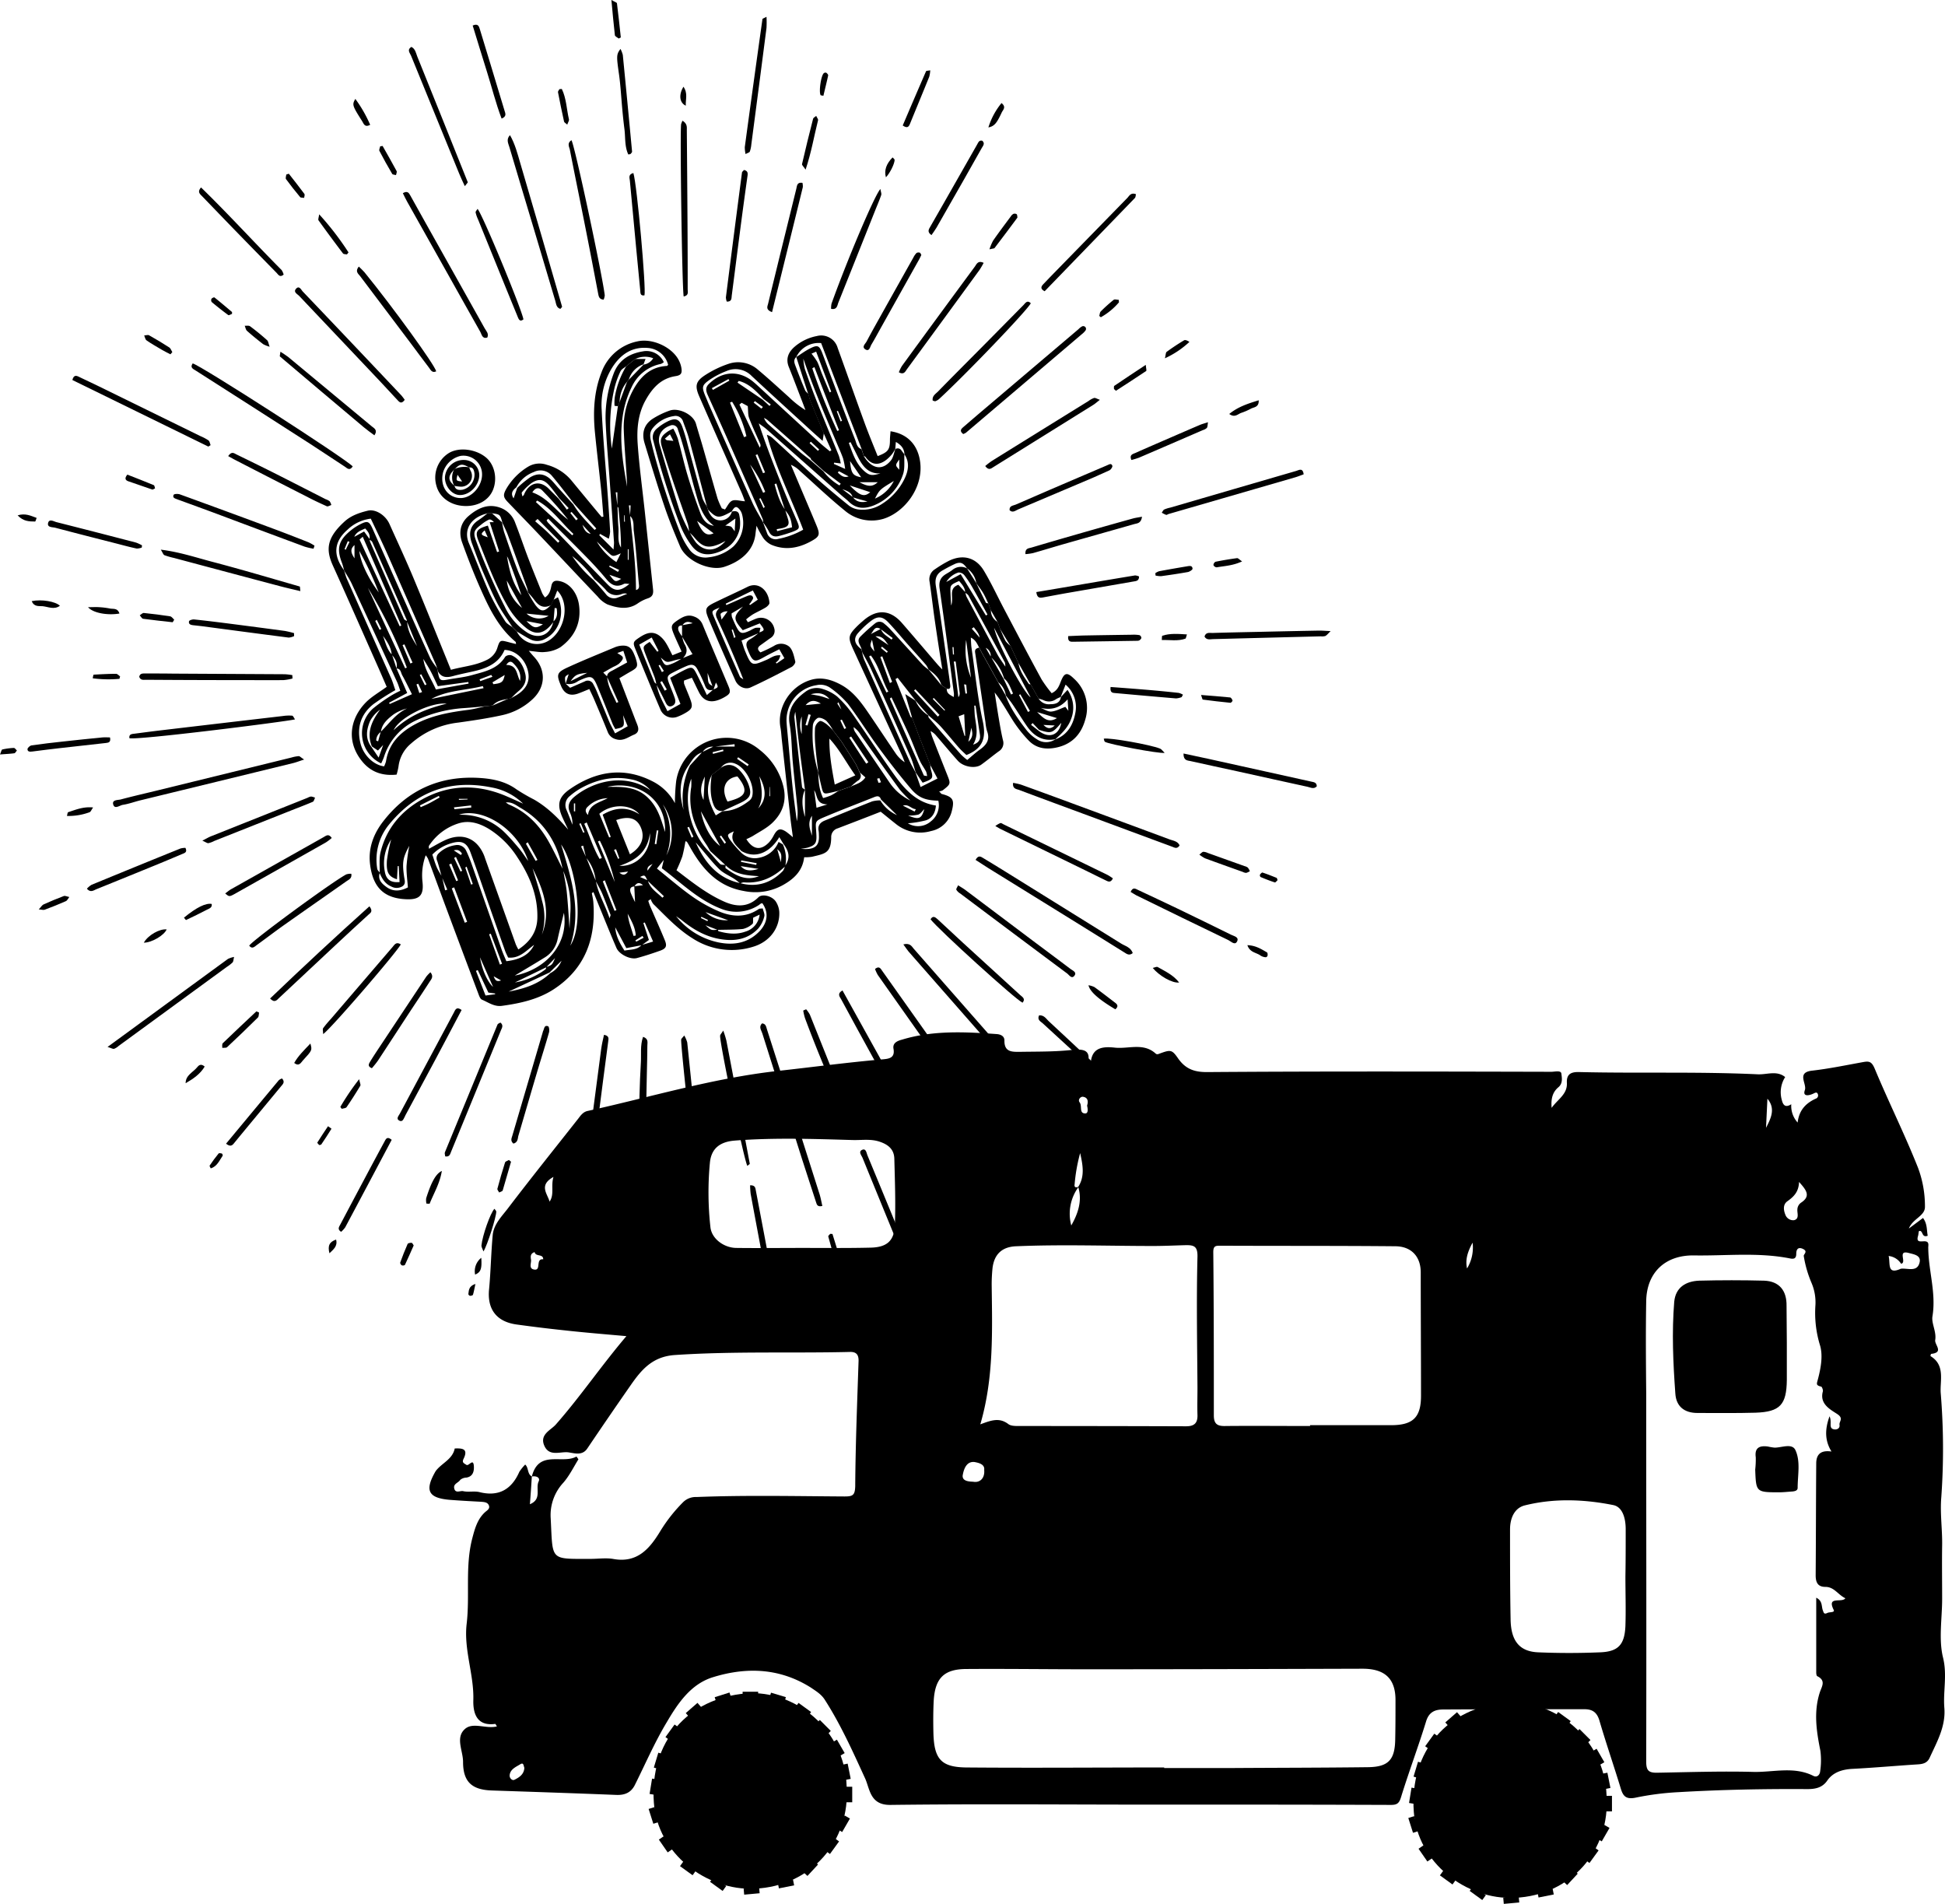 <svg id="camroad" xmlns="http://www.w3.org/2000/svg" viewBox="0 0 701.29 686.33"><g id="_camroad_body_" data-name="&lt;camroad_body&gt;"><path id="_camroad_" data-name="&lt;camroad&gt;" d="M204.1,560.3c2.5-9.8,11-4.3,16.1-7.2l.7,1c-1.8,2.9-3.3,6-5.5,8.5a17.14,17.14,0,0,0-4.5,12.8c.8,15.4-.5,14.6,14.4,14.6,2.7,0,5.4-.4,8,0,8.9,1.7,13.4-3.8,17.3-10.3a56.46,56.46,0,0,1,8-10.1,6.47,6.47,0,0,1,4.9-1.9c17.8-.7,35.5-.3,53.3-.2,3,0,3.8-.4,3.9-3.7.1-15,.7-30,1.2-45,.1-2.4-.8-3.5-3.2-3.4-20.9.5-41.9-.3-62.9,1.1-8.1.5-12.1,5.2-16,10.8-5.3,7.6-10.5,15.2-15.7,22.9-1.8,2.7-4.6,1.7-6.8,1.4-2.9-.4-6.9,1.7-8.7-2.4s2.4-5.6,4.2-7.7c8.8-10,16.3-21.1,25.4-31.8-7.9-.7-15.2-1.3-22.4-2.1-5.7-.6-11.4-1.3-17.2-2.1-7.3-1-10.7-5.6-9.9-12.9.6-6.4.7-13,1.3-19.4.4-3.9,3.3-6.7,5.5-9.6,8.3-10.9,16.9-21.6,25.4-32.4.9-1.2,1.8-2.4,3.4-2.7,22.7-5,45.1-11.8,68.4-14.4,12.7-1.4,25.3-3.1,38-4.2,2.2-.2,4.4-.5,3.8-3.8-.4-2.2,1.6-2.9,3.1-3.3,11.2-3.4,22.6-2.8,34.1-2,1.4.1,2.8.7,2.8,2.3-.1,4.4,3,4.1,5.8,4.1,6.2-.1,12.5,0,18.7-.7,4.4-.4,6.8.2,5.5,5.2a4.25,4.25,0,0,0,1.1-.2c.3-5.9,4.3-6.3,8.8-5.8,4.9.5,10.3-1.9,14.7,2.2a1,1,0,0,0,.9.1c4.4-1.6,4.8-1.8,7.2,1.7,2.8,3.9,6.1,4.9,10.9,4.8,41.2-.3,82.4-.2,123.6-.1,1.2,0,3.4-.6,3.6.6.2,1.6.6,3.6-1.1,5-2,1.7-2.7,4-2.4,7.4,2.3-3.2,5.7-4.9,5.5-9-.2-3.5,1.9-4,4.7-3.9,21.3.5,42.6-.2,64,.8,3.4.2,6.9-1.5,10,1a10.15,10.15,0,0,0-1.2,8.3c.5,2.1,1.5,2.7,3.4,1.5a8.94,8.94,0,0,0,2.3,6.6c.5-4.5,3-7,6.5-8.6a1.23,1.23,0,0,0,.8-1.6c-.3-.9-.9-.6-1.5-.3-1.6.8-4.1,1.3-3.2-1.2.8-2.3-3.1-6.3,2.5-7,6.2-.7,12.4-2,18.5-3.1,2.2-.4,3.1-.2,4.2,2.4,5,12,10.8,23.6,15.6,35.7a39.38,39.38,0,0,1,2.5,14c.1,3.4-4.4,4.3-5.8,7.9l5.1-3.8c1.6,2.1,1.3,4.4,1.7,6.4-2.3.9-1.6-2.1-3.1-1.7-.2.1-.2,1.2-.4,1.8-.7,2.4.9,1.9,2.3,1.9,2,0,1.3,1.6,1.4,2.6.1,8.2,2.9,16.1,1.5,24.5-.4,2.5,1.5,5.5,1,8.5-.3,1.7,3.3,4.5-1.5,5a1.88,1.88,0,0,0-.2.8c5.5,3.3,3.3,9.1,3.7,13.5a244.45,244.45,0,0,1,.2,37.3c-.5,5.9.4,11.6.3,17.4-.1,6.4,0,12.9,0,19.3,0,7.1-1.3,14.5.3,21.1,1.6,6.4,0,12.2.5,18.3.5,6.7-2.7,12.2-5.3,17.9-.9,2-2.6,2.3-4.5,2.4-7.8.5-15.5,1.2-23.3,1.6-3.7.2-7,1.2-9.1,4.2-1.9,2.8-4.7,3.1-7.3,3.1-15.5-.1-30.9.2-46.3,1.1a100.83,100.83,0,0,0-15.6,2c-3.5.7-4.5-.7-5.3-3.4-2.5-8.2-5.3-16.3-7.7-24.5-.9-2.9-2.5-4-5.4-4-17,0-34,0-50.9.1-3.1,0-5.2,1-6.2,4.4-2.8,9.1-6.2,18.1-9,27.2-.7,2.3-1.5,2.8-3.7,2.8q-42.15-.15-84.3-.1c-32,0-64.1-.3-96.1.1-7.5.1-7.4-5.9-9.2-9.7-4.4-9.6-8.7-19.2-14.4-28.1-1.3-2.1-3.2-3.2-5.1-4.5-11.1-7-23-7.5-35.1-3.8-8.1,2.4-12.8,9.4-16.8,16.2-4.4,7.3-7.8,15.2-11.6,22.8-1.4,2.7-3.6,3.6-6.6,3.5-14.9-.6-29.9-1.1-44.8-1.6-7.3-.2-10.5-3.1-10.5-10.3,0-4-2.8-8.7.6-11.8,2.9-2.7,7.6,0,11.6-1-.3-.5-.5-.9-.6-.9-6.7.9-8-3.9-7.9-8.5.3-9.3-3.5-18.2-2.4-27.6,1.2-10.2-.6-20.6,2-30.7.9-3.4,1.8-7,4.7-9.6.7-.6,1.8-1.2,1.3-2.4s-1.8-1.2-3-1.3c-3.8-.2-7.5-.4-11.3-.7-7.6-.7-8.9-3.4-4.9-10.3,2.1-2.9,6.1-4.2,6.9-8.2,2.6-.1,5,0,3.2,3.7-.7,1.4.1,1.6,1,2.2s2.5-2.6,2.7.5c.1,1.8-.3,3.7-2.7,4.1a3.64,3.64,0,0,0-2.2.8c-.7,1.1-2.5,1.4-2.2,3,.4,2.1,2.2.8,3.3,1.1,1.8.4,3.9-.1,5.7.3,7,1.8,11.7-.9,14.5-7.3a17.09,17.09,0,0,1,2.1-2.6c1.3,1.1.7,3.4,2.4,4.3-.2,3.1-.4,6.3-.7,10,4.4-1.8,2-5.6,3.1-8.1C207.3,560.7,205.7,560,204.1,560.3ZM401.3,455.8a16.31,16.31,0,0,0-2.7,14c2.5-4.4,4-9,2.5-13.9,2.5-3.9,1.6-8.1.7-12.2a62.25,62.25,0,0,0-2,11.3C399.6,456.2,400.4,456.2,401.3,455.8Zm296.4,29.6c2.5-.3,6,1.4,6.8-2.4.5-2.5-2.2-2.8-4-3.3-4.2-1.1-.5,3.5-2.7,3.9a6.11,6.11,0,0,0-4.5-2.8C694,483.5,692.6,487.7,697.7,485.4ZM672,538.6c1,2.2-.5,4.3,1.6,4.7,1,.2,2.2-.3,2-1.6s1.6-2.3-.8-3.9-6.5-3.6-5.2-8.2c.1-.5-.3-1.6-.6-1.7-2.1-.5-1.6-1-1.1-3,1-3.9,1.8-8.4.6-12.1a39.79,39.79,0,0,1-1.6-14.1,17.79,17.79,0,0,0-1.4-8.2,41.38,41.38,0,0,1-2.8-9.7c-.1-.6,1.6-1.6-.2-2.5s-2.5.1-2.5,1.7-.7,2-2.2,1.7c-11.5-2.3-23.2-.9-34.8-1.1-10.3-.1-16.9,6.2-17.1,16.4-.2,11.1-.1,22.3,0,33.4,0,44.2.1,88.4,0,132.6,0,3.1.7,4.1,3.7,4.1,11.6-.2,23.2-.6,34.8-.3,7.2.2,14.7-2.1,21.7,1.4,1.5.8,2.4-.5,2.5-1.5a26.92,26.92,0,0,0,.1-7.5c-1.4-7-2.5-14-.2-21.1.7-2.1,2.3-4.2-.9-5.8-.3-.1-.4-.9-.4-1.4V604c2.4,1.2,1.8,3.1,2.4,4.6.3.8.4,1.5,1.6.9.8-.4,2.8-.1,2.3-1.1-2.6-5.2,3-2.4,4.2-4.2-2.7-1.3-4-4.1-7.2-4.1-2.8,0-3.5-1.7-3.5-4.2.1-13.4.1-26.9.2-40.3,0-3.7,2.1-4.8,5.5-4.3C670.5,547.7,670.1,543.8,672,538.6ZM432.1,665.2v.2h25.1c16.1-.1,32.2-.1,48.4-.3,7.4-.1,9.7-2.7,9.8-10.1.1-4.6.1-9.2.1-13.8.1-8-3.8-11.6-11.9-11.6-33.2.1-66.3.2-99.5.2-14.4,0-28.8-.2-43.2-.1-8.1,0-11.4,3.2-11.9,11.4-.2,4-.2,8-.1,12,.3,9.2,2.9,12,11.9,12.1C384.7,665.4,408.4,665.2,432.1,665.2Zm52.6-123.1v-.3h29.2c7.9,0,10.8-2.8,10.8-10.6,0-14.8-.1-29.6-.1-44.5,0-5.6-3.3-9.3-9-9.4-21-.2-42.1-.1-63.2-.2-1.7,0-2.6,0-2.6,2.3.2,19.7.2,39.3.2,58.9,0,3.2,1.4,3.9,4.3,3.8C464.4,542,474.5,542.1,484.7,542.1Zm-118.9-.6c3.8-1.4,6.8-2.6,10.1-.1.9.7,2.5.7,3.8.7q30.15,0,60.3.1c3,0,4.2-1.2,4.1-4.1-.1-3.3,0-6.5,0-9.8-.1-15.7-.4-31.5,0-47.2.1-3.8-1.3-4.2-4-4.2-4,.1-8,.3-11.9.3-16.5,0-33-.6-49.5.1-5.1.2-7.9,2.9-8.5,7.9-.2,2-.3,4-.3,5.9.2,16.8.8,33.7-4.1,50.4Zm-64.6-63.6h0c8.3,0,16.6.1,24.9-.1,6-.1,8.7-2.4,8.9-8.3.3-7.9,0-15.9-.2-23.8-.1-3.2-2-5-5.3-6.1s-6.5-.5-9.8-.6c-14.1-.4-28.3-.9-42.4.2-5.2.4-8.5,2.7-9,8a113.41,113.41,0,0,0,.2,23.3c.5,4.2,5,7.4,9.4,7.4,7.8.1,15.5,0,23.3,0ZM598.4,596.3h0c.1-5.6.1-11.3.1-17,0-3.7-1-8-4.5-8.7-10.5-2.1-21.3-2.5-31.8.1-3.8.9-5.4,4.6-5.4,8.7,0,10.8,0,21.5.2,32.3.1,8,3.3,11.8,10.2,12,7.3.3,14.5.3,21.8,0,6.8-.2,9.1-2.7,9.4-9.5C598.6,608.3,598.4,602.3,598.4,596.3ZM661,454.1c-.1,3.6-1.9,5.3-4.1,6.9-1.8,1.2-1.5,3.3-.8,5a3,3,0,0,0,3.1,1.9c2-.5,1.1-2.5,1.2-3.8a3.13,3.13,0,0,1,1.3-2.5C665.4,459.2,663.6,457,661,454.1ZM367.2,557.9c.3-2.2-2.5-2.6-3.4-2.8-2.9-.4-3.9,2.4-4.3,4.5-.6,2.7,3,2.5,3.8,2.6C365.5,562.6,367.5,561.1,367.2,557.9ZM211.9,452.3c-5.4,3-2.2,6-1.4,8.9C212.3,458.6,210.9,455.6,211.9,452.3Zm-10.5,213c-.3-.6-.2-2-1.4-1.3-1.6,1-3.7,1.8-3.9,4-.1,1.1,1,2.1,1.8,1.6C199.5,668.8,201.3,667.7,201.4,665.3ZM649.1,434.6c1.8-3.5,3.5-6.9.5-10.5Zm-444,44.8c-1.5.5-1.5,1.5-1.3,2.7s-1,3.3,1.2,3.6c2.6.4.3-4,3.2-3.7,0-2.1-2.7-.8-3.1-2.6ZM543.3,476c-2.1,3.8-2.6,6.5-2,9.3A14.51,14.51,0,0,0,543.3,476Zm-139-49.4c.4-1.3.5-2.9-1.5-3.2-.9-.1-1.9,1.1-1.2,2,1,1.3-.2,3.8,1.8,4C404.8,429.6,404.6,427.9,404.3,426.6Z" transform="translate(-12.34 -28)"/><path id="_rear_window_" data-name="&lt;rear_window&gt;" d="M656.6,512.1v13.4c-.1,8.9-2.4,11.5-11.3,11.8-7,.2-13.9.1-20.9.1-4.7,0-7.7-2.3-8-7-.8-11-1.3-22.1-.4-33.1.5-5.2,4.2-7.4,9-7.6q11.7-.3,23.4,0c5.5.2,8.2,3.6,8.1,9.1,0,4.4.1,8.8.1,13.3Z" transform="translate(-12.34 -28)"/><path id="_read_door_handle_" data-name="&lt;read_door_handle&gt;" d="M645.2,557.8a32.4,32.4,0,0,0,.2-4.4c-.5-3.6,1.5-4.3,4.4-3.9a20,20,0,0,0,2.4.4c2.6,0,6.3-1.7,7.5.9,1.9,4.1.8,9,.8,13.6,0,1-1,1.2-1.8,1.3-1.6.1-3.3.3-4.9.3C645.5,566,645.5,565.9,645.2,557.8Z" transform="translate(-12.34 -28)"/></g><g id="_front_tire_" data-name="&lt;front tire&gt;"><path id="_tire_" data-name="&lt;tire&gt;" d="M317.6,671.9c1.4,19.9-12.8,36.1-33.1,37-17.5.8-35.1-12.7-36.4-31-1.6-21.7,12-37.7,33.4-39.4C298.6,637.2,316.9,651.1,317.6,671.9Z" transform="translate(-12.34 -28)"/><rect x="308.03" y="648.03" width="2.2" height="5.6" transform="translate(-382 381.21) rotate(-45)"/><rect x="313.45" y="655.35" width="2.2" height="5.6" transform="translate(-299.28 217.45) rotate(-30)"/><rect x="316.32" y="663.99" width="2.2" height="5.6" transform="translate(-136.51 46.88) rotate(-11.27)"/><rect x="305.08" y="644.15" width="2.2" height="5.6"/><rect x="267.76" y="609.9" width="5.6" height="2.2"/><rect x="291.6" y="637.29" width="2.2" height="5.6" transform="translate(-416.91 708.03) rotate(-73.26)"/><rect x="300.76" y="641.72" width="2.2" height="5.6" transform="translate(-409.46 482.56) rotate(-54.06)"/><rect x="270.19" y="639.01" width="5.6" height="2.2" transform="translate(-193.07 84.47) rotate(-17.6)"/><rect x="313.64" y="684.41" width="5.6" height="2.2" transform="translate(-447.79 588.78) rotate(-60)"/><rect x="309.53" y="692.44" width="5.6" height="2.2" transform="translate(-444.83 511.29) rotate(-54.06)"/><rect x="301.76" y="700.45" width="5.6" height="2.2" transform="translate(-428.96 418.92) rotate(-47.09)"/><rect x="259.65" y="643.46" width="5.6" height="2.2" transform="translate(-371.56 303.72) rotate(-41.13)"/><rect x="252" y="651.58" width="5.6" height="2.2" transform="translate(-435.51 447.84) rotate(-54.06)"/><rect x="247.14" y="661.75" width="5.6" height="2.2" transform="translate(-469.14 683.3) rotate(-73.26)"/><rect x="245.29" y="671.08" width="5.6" height="2.2" transform="translate(-467.45 781.59) rotate(-80.8)"/><rect x="246.96" y="679.73" width="2.2" height="5.6" transform="translate(-207.06 78.92) rotate(-17.6)"/><rect x="251.31" y="690.07" width="2.2" height="5.6" transform="translate(-361.75 238.73) rotate(-34.68)"/><rect x="259.32" y="698.77" width="2.2" height="5.6" transform="translate(-472.77 472.59) rotate(-54.06)"/><rect x="292.9" y="706.08" width="5.6" height="2.2" transform="translate(-144.83 43.41) rotate(-11.27)"/><rect x="270.15" y="704.44" width="2.2" height="5.6" transform="translate(-472.88 483.69) rotate(-54.06)"/><rect x="280.59" y="708.58" width="5.6" height="2.2" transform="translate(-75.77 0.75) rotate(-5.22)"/></g><g id="_back_tire_" data-name="&lt;back_tire&gt;"><path id="_tire_2" data-name="&lt;tire&gt;" d="M591.6,675.2c1.4,19.9-12.8,36.1-33.1,37-17.5.8-35.1-12.7-36.4-31-1.6-21.7,12-37.7,33.4-39.4C572.5,640.6,590.8,654.4,591.6,675.2Z" transform="translate(-12.34 -28)"/><rect x="541.66" y="613.2" width="5.6" height="2.2"/><rect x="565.49" y="640.59" width="2.2" height="5.6" transform="translate(-225.06 972.66) rotate(-73.26)"/><rect x="574.67" y="645" width="2.2" height="5.6" transform="translate(-298.99 705.68) rotate(-54.06)"/><rect x="544.18" y="642.28" width="5.6" height="2.2" transform="translate(-181.24 167.45) rotate(-17.6)"/><rect x="581.94" y="651.32" width="2.2" height="5.6" transform="translate(-304.1 575.85) rotate(-45)"/><rect x="587.36" y="658.63" width="2.2" height="5.6" transform="translate(-264.22 354.85) rotate(-30)"/><rect x="590.25" y="667.27" width="2.2" height="5.6" transform="translate(-131.87 100.47) rotate(-11.27)"/><rect x="579.01" y="647.43" width="2.2" height="5.6"/><rect x="533.5" y="646.82" width="5.6" height="2.2" transform="translate(-306.18 484.68) rotate(-41.13)"/><rect x="525.94" y="654.89" width="5.6" height="2.2" transform="translate(-325.05 670.99) rotate(-54.06)"/><rect x="521.07" y="665.03" width="5.6" height="2.2" transform="translate(-277.26 947.94) rotate(-73.26)"/><rect x="519.13" y="674.35" width="5.6" height="2.2" transform="translate(-240.63 1054.64) rotate(-80.8)"/><rect x="520.88" y="683.01" width="2.2" height="5.6" transform="translate(-195.24 161.88) rotate(-17.6)"/><rect x="525.21" y="693.36" width="2.2" height="5.6" transform="translate(-314.95 395.16) rotate(-34.68)"/><rect x="533.32" y="702.12" width="2.2" height="5.6" transform="translate(-362.31 695.79) rotate(-54.06)"/><rect x="587.52" y="687.78" width="5.6" height="2.2" transform="translate(-313.77 827.66) rotate(-60)"/><rect x="583.39" y="695.69" width="5.6" height="2.2" transform="translate(-334.35 734.35) rotate(-54.06)"/><rect x="575.69" y="703.75" width="5.6" height="2.2" transform="translate(-343.96 620.6) rotate(-47.09)"/><rect x="554.48" y="711.89" width="5.6" height="2.2" transform="translate(-74.94 25.7) rotate(-5.22)"/><rect x="544.06" y="707.72" width="2.2" height="5.6" transform="translate(-362.41 706.81) rotate(-54.06)"/><rect x="566.79" y="709.38" width="5.6" height="2.2" transform="translate(-140.19 96.99) rotate(-11.27)"/></g><g id="_livin_" data-name="&lt;livin&gt;"><path d="M225.74,350c.18,1.08.45,2.14.53,3.22,1,13.06-2.93,24-14.25,31.41-5.62,3.67-12.14,5.1-18.75,6-2.71.36-4.86-1.25-7.15-2.23-.71-.31-1.09-1.58-1.43-2.48q-5.61-14.85-11.15-29.72c-2.31-6.2-4.58-12.41-6.88-18.61a7.58,7.58,0,0,0-.82-1.25,20.75,20.75,0,0,0-1.16,9.65c.49,4.63-.93,6.37-5.64,6.21-8-.26-12.24-4-13.28-12.68-.69-5.78,1.28-10.94,4.76-15.42,8.85-11.4,20.6-16.59,35-15.62,4.64.32,9.14,1.25,13.06,4.11a68.66,68.66,0,0,0,6.29,3.65c4.84,2.77,8.68,6.62,12.35,10.87-.64-1.35-1.3-2.7-1.92-4.05-2.25-4.84-1.75-7.63,2.57-10.6,9.53-6.56,19.65-8.15,30.22-2.53a18.76,18.76,0,0,1,7.6,7.62,71.32,71.32,0,0,1,.45-7.93,18.43,18.43,0,0,1,30.09-11.3,23.86,23.86,0,0,1,8.6,13.36c1.24,5.28-.44,9.65-4.22,13.16-2,1.83-4.52,3.08-6.83,4.55a24,24,0,0,1-2.33,1.14c2.43,3.88,5.33,4.21,8.31,1a12.54,12.54,0,0,0,1.62-2.47c1.28-2.28,2.27-2.59,4.39-1.22a31.8,31.8,0,0,1,2.46,2c-.32-2.41-.59-4.22-.8-6q-1.62-14.64-3.21-29.27c-.16-1.42-.21-2.87-.48-4.27-1.32-7.07,3.36-14.86,10.9-17.17,4.06-1.24,7.88,0,11.4,2,4.32,2.51,7.11,6.52,9.85,10.54,3.11,4.56,6.14,9.17,9.25,13.72a11.66,11.66,0,0,0,3.41,3.41c-.31-.78-.59-1.58-.94-2.35q-8.84-19.23-17.68-38.45c-1.89-4.11-1.76-5,1.37-8.15.78-.78,1.61-1.51,2.45-2.23,4.84-4.14,9.63-3.8,13.81,1s8.48,9.87,12.72,14.81c.49.57,1,1.09,1.83,1.92-1-6.13-1.87-11.83-2.7-17.55-.68-4.69-1.2-9.4-1.9-14.09a4.25,4.25,0,0,1,2-4.53,43.17,43.17,0,0,1,5.09-3.06c5-2.37,9.64-1.14,12.51,3.66,2.66,4.44,4.83,9.16,7.25,13.74,4.48,8.48,8.94,17,13.52,25.39a45.27,45.27,0,0,0,3.65,5c2.16-1,2.69-2.68,3.33-4.3,1.24-3.11,2.22-3.37,4.65-1a14.21,14.21,0,0,1,4.13,14.82c-1.57,5.7-5.29,9.28-11.3,10.24-3.5.56-6.67-.14-9.12-2.72a47,47,0,0,1-5.34-6.68c-2.26-3.5-4.22-7.19-6.91-10.62.52,3.25,1,6.51,1.56,9.75.42,2.5.86,5,1.44,7.47a3.46,3.46,0,0,1-1.52,4c-2.14,1.56-4.17,3.27-6.32,4.81s-6.42.82-8.44-1.43c-2.65-2.95-5.17-6-7.76-9a6.06,6.06,0,0,0-2.08-1.68c.21.71.36,1.43.63,2.12q2.65,6.78,5.34,13.53c1.35,3.39,1.36,3.4-1.56,5.7a3.58,3.58,0,0,1-1.31.39l.63.64c.05.08.08.23.15.24,4.19,1.09,4.85,2.08,3.79,6.22a9.57,9.57,0,0,1-7.47,7.19,13.92,13.92,0,0,1-12.51-2.41c-1.81-1.42-3.58-2.88-5.66-4.55-5.08,2-10.29,4-15.52,6a3.23,3.23,0,0,0-2.32,3.24c-.07,5.72-2.26,5.88-6.92,7a16,16,0,0,1-2.83.18c-.58,5.06-3.91,8-8,10.21a20.46,20.46,0,0,1-13.81,1.94c-9.51-1.67-15.07-8.09-19.45-16-.32-.57-.63-1.14-1-1.7,0-.08-.19-.09-.55-.24a54.5,54.5,0,0,1-1.1,5.41,50.78,50.78,0,0,1-2.12,5.07c5.46,4.17,10.89,8.52,17.27,11.33,4.25,1.87,8.53,2.11,12.26-1.59,1.4-1.38,5-.47,6.31,1.59a7.81,7.81,0,0,1,1.22,3.67c.26,5.76-3.44,10.76-9.35,12.54a25.88,25.88,0,0,1-21.92-3c-5.39-3.34-9.66-8-14.16-12.39a6.22,6.22,0,0,1-.94-1.77l-.88.66c.22.62.41,1.26.67,1.87,1.75,4.05,3.57,8.06,5.24,12.14,1,2.33.54,3.2-1.79,4-2.69.95-5.41,1.85-8.17,2.59-2.39.65-6.38-1.28-7.41-3.64-2.15-4.95-4.16-10-6.22-15-.7-1.71-1.39-3.43-2.08-5.14Zm39.88-50.77c-2.4.63-3.59,2.57-4.81,4.48-3.65,5-3.67,10.54-2,16.26a27.36,27.36,0,0,1,2.3-16l4.43-4.83,4.06-2h7.62c0-.29,0-.57-.05-.85l-7.5.93A4.09,4.09,0,0,0,265.62,299.21Zm-24.53,48.35c-1.58.07-1.74,1.08-1.35,2.25a36.36,36.36,0,0,0,1.57,3.39c-.1-2.2-.19-3.95-.27-5.7l3.13-.39C242.82,345.89,241.85,346.29,241.09,347.56ZM364.36,238.31a7.78,7.78,0,0,0-3.41-5.43l.11.11c-1.33-2-2.32-2.5-4.21-1.77a49.35,49.35,0,0,0-4.39,2.27c-2.35,1.21-3.13,3-2.7,5.66,1.53,9.78,2.88,19.59,4.3,29.39.31,2.18.64,4.35.9,6.53.1.86-.13,1.56-1.27,1.22L351.75,275c-.69-2.63-2.62-4.24-4.71-5.72l.11.11a9,9,0,0,0-.9-1.65c-2.46-2.82-5-5.59-7.45-8.39-2-2.31-4-4.69-6.12-6.93s-3.87-2.43-6.37-.51a32.38,32.38,0,0,0-4.56,4.28c-1.81,2.06-1.33,4,1.21,5.89l.24,1.08a15.83,15.83,0,0,0,.66,2.5q8.22,18.45,16.52,36.88c.62,1.37,1.41,2.65,2.12,4l-.09-.15c.56,1.61,1.12,3.23,1.86,5.34l6.09-3.05-2.65-4.95.09.16-4.73-12.08.09.15-2.07-5.45.09.15-2.45-8.43,3.79,2.45-.11-.12a12,12,0,0,0,4.74,5.42l-.1-.12c.06.31,0,.72.2.92q5.73,6.63,11.54,13.2a22.52,22.52,0,0,0,2.3,2c1.61-1.34,3-2.63,4.49-3.69,2.36-1.67,3.82-3.55,2.68-6.63a15.94,15.94,0,0,1-.6-3.25c-1.24-8.39-2.46-16.78-3.73-25.17-.19-1.24.54-1.51,1.43-1.77.3.58.6,1.17.91,1.75q3,5.44,6.05,10.88l-.1-.12,2.75,4.77-.1-.14c1.73,4.7,4.58,8.74,7.62,12.64a14.56,14.56,0,0,0,3.69,3.26,5.87,5.87,0,0,0,6.71,0l-.15.1c4.54-1.65,6.57-5.36,7.35-9.71a10.61,10.61,0,0,0-3.55-10.08l-1.79,4.56.1-.11a9.85,9.85,0,0,0-1.68.75,4.37,4.37,0,0,1-4.56.42c-.58-.25-1.2-.4-1.81-.6l-2.89-5.13-4.38-7.7-2.91-6.21-3.72-6.1c-.3-.84-.61-1.67-.92-2.5L369.59,248l-.92-2.49c-.62-1.27-1.16-2.59-1.88-3.79s-1.67-2.4-2.52-3.59ZM223.65,337.19l-1.05-4.32-.76.27,1.87,4,3.47,8.45c.82,4.63,3.34,8.58,4.95,13.47.25-.86.41-1.1.35-1.26-1-2.56-1.95-5.13-3-7.65-.67-1.55-1.55-3-2.34-4.51A15.39,15.39,0,0,0,223.65,337.19Zm22.15,8.29c-1-2.12-1-2.12-2.68-1.31l2.77,1.21c.85,2.94,3.32,4.37,5.28,6.26l.55-.53Q248.77,348.29,245.8,345.48Zm-36.5,31.24L198,382.2a25.05,25.05,0,0,0,11-4.73c.2-.14.21-.54.3-.82,2.11-.77,2.11-.77,3.17-3.25Zm64.63-36.82-5.53-5.09c-.49-.84-.95-1.72-1.5-2.52-4.25-6.21-6.58-12.9-5.33-20.53a22.4,22.4,0,0,0,0-3c-3.21,8.4.22,20.21,6.52,26.36,1.29,1.47,2.51,3,3.9,4.36.4.39,1.31.25,2,.35,0,.41-.18,1,0,1.18,3.58,2.59,7.29,4.74,12,2.87C281.59,343.6,277.26,343.28,273.93,339.9Zm-30.19,28.86-5.57,1.05-4-7.51c.23,3.19,1.66,5.82,3.33,8.41,2.23-.45,4.52-.18,6.14-2l4.18-1.26-3-6.88-.51.18,2,6.12Zm51.72-28.45c-4.17,4-9,6.28-15,5.79a3.74,3.74,0,0,0-1.23.39c-.69-.54-1.35-1.13-2.08-1.6-1.84-1.2-4-2.07-5.5-3.56-2.65-2.61-4.94-5.6-7.38-8.42-.35-.41-.72-.8-1.08-1.2,3.27,7.29,7.95,13,16.12,14.7,6,1.6,11.1-.08,15.36-4.48a5.07,5.07,0,0,0,.68-1.68c1.87-2.71,1.72-5-.53-8l-1.49-2.45c-3.38,5.59-8.61,7.95-13.7,5-1.77-2-4.37-3.74-2.68-7.09-2.33,1.05-2.55,1.18-1.53,2.83a37.67,37.67,0,0,0,3.91,4.59,7,7,0,0,0,6.58,2.13,9.38,9.38,0,0,0,7.15-5.73l1.55.88A13.06,13.06,0,0,1,295.46,340.31Zm-84.94,38.28-14.78,6.9c5.76-1.07,10.87-2.72,15-6.65a8.62,8.62,0,0,0,4.07-4.48Zm60.58-15.35-4.39-1.68c2.05,1.86,2.05,1.86,4.48,1.6.07.2.11.53.23.57,3.21.89,6.5,1.29,9.68.13a7.14,7.14,0,0,0,5.13-6.13l-2.33,1.12c-.09,1.06.09,2-.24,2.23a7.82,7.82,0,0,1-3.42,1.82C277.23,363.22,274.17,363.14,271.1,363.24Zm41.48-72.07.11.13a16.69,16.69,0,0,0-2.35-3.38c-.8-.7-2.27-1.37-3.12-1.09a3.64,3.64,0,0,0-1.8,2.74,46.31,46.31,0,0,0,2,17l-.07-.16c.11,3.14.31,6.26,1.77,9.31a23.41,23.41,0,0,0,2.78-.94c1-.47,1.85-1.1,2.77-1.66l4.61-1.61c1.69-.85,3.7-1.2,5.09-3.25-.73-.64-1.4-1.22-2.06-1.81a29.12,29.12,0,0,0-1.51-3.19c-1.65-2.7-3.39-5.33-5.09-8Zm-10,21.58c-1.21,2.47-1.21,5.89,0,9.76v-9.76c-.64-4.79-1.3-9.57-1.9-14.37-.54-4.34-1-8.69-1.58-13.75a9.58,9.58,0,0,0-.35,1.89c.9,8.42,1.81,16.83,2.78,25.24C301.56,312.12,302.25,312.41,302.6,312.75ZM273,320.35l-.15.08c3.69,0,6.78-1.55,9.61-3.73a3.12,3.12,0,0,0,1.07-1.54c1.07-3.93-2.22-10.32-6-11.8a4.16,4.16,0,0,0-5.28,1.5l-3.27,2.55c-2.58,5-1.22,9.68,1.45,14.55Zm-57.65,21.13c.46,2.69,1.06,5.36,1.34,8.07.45,4.36.69,8.75,1,13.28.1-1.89.18-3.64.28-5.38a33.74,33.74,0,0,0-2.73-15.9c-1.89-9.67-6.67-17.39-15.34-22.37-1.45-.84-2.89-2.12-5.18-1.89a8.45,8.45,0,0,0,1.12.76c6.49,2.72,11.06,7.52,14.42,13.54C212.06,334.82,213.64,338.18,215.32,341.48Zm114.39-24.93a13.34,13.34,0,0,0,6,5.31l-5.73-5.6c-.6-1.74-1.76-1.17-2.91-.71-5.31,2.12-10.64,4.15-15.91,6.35-5.63,2.36-4.75,1.65-4.49,7.14.14,2.89-.4,3.7-3.12,4.54a21,21,0,0,1-2.51.42c5.1.51,6.79-1,6.53-5a9.65,9.65,0,0,0-.08-1.32c-.42-2,.48-3.15,2.21-3.86,5.69-2.32,11.38-4.66,17.09-6.91A11.31,11.31,0,0,1,329.71,316.55ZM149.28,342.66c-.87,2.53.87,4,2.49,5.18,2.45,1.75,5.15,1.38,7.64.08-.19-2.71-.57-5.23-.49-7.73a63.18,63.18,0,0,1,1-7.26c-2.35,4.27-2.62,6-1.86,11.2.17,1.16.67,2.47-.57,3.36a4,4,0,0,1-4.09.1c-2.2-.94-3.31-2.81-4.18-4.88.09-2.52-.25-5.15.35-7.55,2.14-8.61,7.55-14.91,15.2-19.09,9.6-5.24,19.6-5.41,29.68-1.23,2.19.92,4.34,1.93,6.51,2.89a21.92,21.92,0,0,0-11.5-5.87c-14.9-3-27.12,1.59-36.75,13.28a19.94,19.94,0,0,0-4.35,16.09C148.43,341.74,149,342.17,149.28,342.66Zm22.42,1.4,1.13,4.91.79-.24-2-4.61c-.54-1.9-1-3.82-1.62-5.7a2.33,2.33,0,0,1,.46-2.73,10.83,10.83,0,0,1,6.14-3,3.52,3.52,0,0,1,3.82,2,50.39,50.39,0,0,1,2,4.88c3.62,10.27,7.2,20.55,10.81,30.83.5,1.42,1.14,2.8,1.68,4.13,5.17-.59,8.4-2.51,10-5.89-2.88,2.08-5.24,5-9.36,4.57-.37-.81-.79-1.57-1.08-2.38q-3.19-9-6.35-18.05c-2-5.81-4-11.65-6.12-17.43-1.36-3.68-3.25-4.47-7-3.33a15.52,15.52,0,0,0-6.78,4.07c.55,1.6,1,3.18,1.65,4.69C170.42,342,171.12,343,171.7,344.06ZM167,334c2.13-1.14,4.08-2.35,6.17-3.26,5.93-2.57,11-.55,13.57,5.34.27.61.46,1.24.68,1.87q5.45,15.24,10.89,30.49a16.8,16.8,0,0,0,.93,1.85c4.31-2.82,6.72-6.44,6.85-11.31.21-8.15-2.81-15.29-7.22-21.94a33,33,0,0,0-9.94-10c-3.37-2.11-7.1-3.4-11-2.28A19.76,19.76,0,0,0,167,332.94C166.88,333.16,167,333.55,167,334Zm183.69-17.34c-4.48-.11-7-.94-9.74-4.11-4.07-4.78-7.92-9.75-11.64-14.8-3.86-5.23-7.29-10.78-11.23-16a34.61,34.61,0,0,0-6.32-5.73,6.16,6.16,0,0,0-5-1,12.77,12.77,0,0,0-10.8,13.59c.08,1.22.2,2.42.32,3.63.6,6.48,1.15,13,1.82,19.42.43,4.14,1,8.27,1.56,12.4a17,17,0,0,0,.14-5.23c-.52-5.37-1.13-10.74-1.62-16.12-.41-4.5-.37-9.07-1.12-13.5-.93-5.44,1.67-8.88,5.6-11.75a6.75,6.75,0,0,1,6.31-1.07,15.52,15.52,0,0,1,5.2,2.7A40.08,40.08,0,0,1,320,285.8c5,7.13,9.7,14.48,14.79,21.55,3.75,5.22,8,10,15,11.06-.19,2.65-1.38,4.56-3.56,5.32a37.2,37.2,0,0,1-6.54,1.08,7,7,0,0,0,8.29-.7A7.35,7.35,0,0,0,350.66,316.64Zm-63.48,36.95a2.5,2.5,0,0,0-.62.2c-.28.17-.51.42-.8.58a14.65,14.65,0,0,1-13.3,1.29c-8.4-3.19-14.63-9.53-21.52-14.66.23-1,.37-1.63.69-3-1.18,1.5-1.85,2.35-2.46,3.11,4.23,3.38,8.21,6.85,12.49,9.9a53.13,53.13,0,0,0,9.75,5.49c4.86,2.07,9.84,2.38,14.51-.83.24-.16.63-.1,1.4-.2.21,1,.8,2.08.55,2.93a10.51,10.51,0,0,1-2.16,4.31c-4.06,4.28-9.24,4.76-14.67,3.65-4.85-1-9-3.48-12.82-6.56-.68-.56-1.43-1-2.16-1.54a26.38,26.38,0,0,0,15.19,9.45c5.71,1.19,11,.27,15.15-4.25C289.26,360.3,289.44,356.72,287.18,353.59ZM239.47,336c4.29-2.65,5.51-6.2,3.87-9.82-1.47-3.23-4.27-4.09-8.82-2.53C236.13,327.69,237.74,331.7,239.47,336Zm7.37-23.14A11.83,11.83,0,0,0,240,309c-6.45-1.34-12.45,0-18.13,3.12a23.36,23.36,0,0,0-4,2.81,4.09,4.09,0,0,0-1.29,5c.75,1.78,1.44,3.59,2.16,5.39a9.52,9.52,0,0,0-.91-4.4c-1-2.27-.33-4,1.46-5.55C226,309.72,237.45,306.46,246.84,312.87Zm93.74,3.73a40.89,40.89,0,0,1-3.87-4c-4.74-6.49-9.38-13-14-19.6a9,9,0,0,0-2.59-2.85,3.5,3.5,0,0,0,.62,1.87q6.12,9,12.26,18A19,19,0,0,0,340.58,316.6Zm-162.74,5.07,1.6.09a22.15,22.15,0,0,1,14.82,6.32c1.87,1.84,3.59,3.84,5.28,5.86,1.17,1.41,2.17,3,3.25,4.46C199,327.12,186.73,319,177.84,321.67Zm36.8,10.78c3.75,12.11,7.48,23.93,3.33,36.49C223.36,360.45,219.64,339.39,214.64,332.45Zm-16.73,47.28c11.12-2.15,19.53-11.28,17.76-22.64-.77,3.21-1.58,6.38-2.29,9.57a10,10,0,0,1-4.65,6.55C205.1,375.46,201.42,377.62,197.91,379.73Zm54.21-51.79c.6-11.17-9.21-18.85-20.79-16.26,4.95,0,9.88-.2,14,3.37S250.64,323.24,252.12,327.94Zm-9.26-6.38c-3.14-3.76-10.08-3.85-14.42-.16l3.54,8.53.57-.21c-.94-2.6-1.89-5.21-2.91-8C234.22,319,238.45,318.79,242.86,321.56ZM204.36,341c1.17,3.95,2.47,7.87,3.45,11.87a21.51,21.51,0,0,1-.1,12.11C211.14,356.44,208.18,348.68,204.36,341Zm-48.89,4c-3-1-3.89-2.38-3.63-6.71a54,54,0,0,1,1.54-7.65A15.52,15.52,0,0,0,151.05,342c.46,3.09,2.13,4.28,5.36,4-.1-1.91-.21-3.84-.31-5.76h-.36Zm91.22-16.65c-.88,6.77-5,9.77-11,11.8C242,340.52,247.13,335,246.69,328.35Zm5.91,8.06A17.88,17.88,0,0,0,251.33,318,22.54,22.54,0,0,1,252.6,336.41Zm-28.73-11.92L223,325c1.91,4.19,3.19,8.66,5.53,12.66l.8-.35Zm41.2-4c1,5.44,3.69,10.14,6.92,12.51Zm-36.46,10.59-.66.27L234,346A68.66,68.66,0,0,0,228.61,331.08ZM176.09,347.9l-.85.39,4.68,12.37.85-.32Zm109.62-28.43c2.92-3.14,3.09-6.65.42-11.62C287,312.13,287.7,315.87,285.71,319.47ZM187.4,386.9l3.46-.46,0-.27-2.43-.33-3.83-8.12-.65.3Zm-2-13.78c.79,4.68,2.75,8.9,4.72,10.67Zm45-27.77-.7.41q2.1,5.31,4.22,10.62l.68-.26Zm94.29-42.05.75-.5q-3.11-4.64-6.22-9.28l-.64.43Q321.59,298.63,324.66,303.3ZM192.59,375.75l.77-.3-4.07-10.83-.59.21Zm38.88-60a10.73,10.73,0,0,0-7.13,3c-1.15,1-1,2,0,3.07C224.89,317.92,228.29,317.45,231.47,315.74Zm35-7.78c-1.28,2.67-2,5.38-.46,8.44C266.17,313.39,266.32,310.67,266.47,308Zm40.27,11.24,3.95-1.21c-4.29-.1-3.5-3.25-4.79-5.1C306.15,314.79,306.41,316.7,306.74,319.2Zm-66,46.22.83-.16c-.17-2.88-1.57-5.35-2.92-7.85a22.63,22.63,0,0,0,.79,3.76C239.89,362.59,240.34,364,240.78,365.42Zm104.81-45.66c-.7.67-1.3,1.6-2.13,1.92a14.19,14.19,0,0,1-3.66.32C343.62,323.61,344.61,323.24,345.59,319.76Zm-70.65,40-8.16-2.94A10.86,10.86,0,0,0,274.94,359.76Zm30.19-37.67c-1.75,2.79-.6,5,0,7.21Zm-141.35-3.73.29.64c1.15-.54,2.32-1,3.45-1.61s2.26-1.26,3.38-1.9l-.31-.56Zm38.84,13.3-.61.5q1.74,3.1,3.5,6.2l.66-.36C205,335.89,203.8,333.77,202.62,331.66Zm-22,8.76-.48.35,2.1,6.13.61-.21Zm-3.74,5.23.65-.27q-1.2-3-2.42-6.05l-.78.32Zm126-63.45,5.47-.55C306.2,280.36,304.58,280.22,302.83,282.2Zm1.85-3.91c1.57.3,2.61.43,3.62.7s2.07.68,3.1,1C309.68,278,307.61,277.5,304.68,278.29Zm-3.29,8a9.16,9.16,0,0,0,0,6.34ZM176,319.07l.22.67,6.06-.63-.08-.75Zm.74,17.86-.66.37,2.31,4.9.59-.27ZM285,339.82l.15-.63-5.54-1-.1.53Zm-5.58.43c1.57,1.82,3.62,1.84,6.41,1Zm62.69-19.67.46-.86c-1.69-.08-2.64-1.94-4.67-1.27Zm-39.39-31.19.77.16,1.17-3.82-.81-.23C303.5,286.79,303.12,288.09,302.75,289.39ZM278.5,301l-.4.56,3.81,2.65.38-.62Zm-28.78,26.43-.57-.08-.74,4.91.59.08Zm-30-9.78-.45,0v2.85h.45Zm26.06,24.27,1.86-2.45C246.7,340,245.54,340.38,245.81,341.87Zm27.82-9.74.51-.46-1.77-2.5-.48.36Zm-39.18,2-.69.21c.49,1.07,1,2.15,1.46,3.23l.45-.19C235.26,336.31,234.86,335.23,234.45,334.14Zm59.5,4.68c.08-1.91.63-3.24-1.33-4.69ZM193,381.46l-2.66-1.5C190.86,381.31,191.3,382.08,193,381.46ZM261.74,330l.62-.38c-.54-1.18-1.07-2.35-1.6-3.53l-.58.24Zm-39.13-1.81.49-.13-1.35-3.27-.55.22Zm46.66-29,.14.59,3.79-1-.14-.56Zm20.61,12.52h-.12v3.34H290C290,314,289.93,312.88,289.88,311.77Zm25.79-28-1-2.54-.43.44C314.67,282.3,315.12,283,315.67,283.75Zm-71.25,82.36-.45-.65-2.52,1.6.28.48Zm85-57.54-.82.19a12.6,12.6,0,0,0,.51,1.5A4.68,4.68,0,0,0,330,310C329.8,309.54,329.61,309.06,329.43,308.57Zm-148.51,7.69,0-.23h-3.11l0,.38Zm57.87,26-3.11.4C237.23,343.89,238,343.23,238.79,342.24ZM267.4,360.1l.2-.46-2.36-1.11-.19.42Zm49.37-69.29.66-.3c-.52-1-1-2.06-1.57-3.09l-.54.26ZM178.53,336.26l.37-.57c-.64-.77-1.23-1.61-2.94-1.11Z" transform="translate(-12.34 -28)"/><path d="M229.91,214.28c-.27-3.26-.49-6.53-.83-9.79-.72-6.91-1.57-13.8-2.24-20.71-.7-7.31-.36-14.57,2.36-21.49a17.51,17.51,0,0,1,12.94-11.21c5.27-1.22,12.22,1.89,14.8,6.52a9.42,9.42,0,0,1,1.09,3.09c.31,1.94-.19,2.62-2.14,2.92-5.35.83-8.45,4.45-10.85,8.8-2.69,4.9-3.15,10.37-2.77,15.76.57,8,1.67,16,2.53,24,1,9.42,2,18.85,3,28.26.19,1.7-.19,2.72-1.88,3.29a13.94,13.94,0,0,0-3.54,1.76c-3.59,2.53-7.34,1.72-11,.43a10.41,10.41,0,0,1-3.55-2.85c-6.77-7.09-13.47-14.25-20.21-21.36-4-4.24-8.09-8.43-12.13-12.64-1.68-1.75-1.83-2.57-.68-4.69a22.67,22.67,0,0,1,8-8.15,7.93,7.93,0,0,1,6.72-.64,17.38,17.38,0,0,1,8.79,5.57q5.45,6.63,10.93,13.21Zm14.56-54.94-.13.11a4.82,4.82,0,0,0,3.52-2.3,8.16,8.16,0,0,0-6.47.28L238.15,160c-.72.61-1.72,1.08-2.08,1.85a31.45,31.45,0,0,0-2.13,5.87,59.23,59.23,0,0,0-1,22l2.19-15.29.6-1.42,2.69-7.36.6-.71Zm-9.53,51.29v-5.14l-.6,0c.21,1.68.43,3.37.65,5.05.1,2.51.09,5,.32,7.53s-.49,5,.94,7.32c0-4.79-.46-9.53-.92-14.28C235.31,211,235.07,210.81,234.94,210.63Zm-8.28,26.15a40.41,40.41,0,0,0-8-8.3,42.13,42.13,0,0,0,7.67,8.6c1.5,1.71,3.06,3.38,4.5,5.15a3.58,3.58,0,0,0,4.39,1.14c1.11-.38,2.18-.85,3.26-1.28a2.82,2.82,0,0,0-2,.08,4.83,4.83,0,0,1-5.81-1.63A38.11,38.11,0,0,0,226.66,236.78Zm-12.83-28.93,2.9,3.89.65-.55L214,207.67c-1.19-1.55-2.3-3.17-3.6-4.62-2.06-2.3-3.79-2.6-6.36-.94a19,19,0,0,0-3.51,3.38c-.21.24.1.95.16,1.45a1.54,1.54,0,0,0,.7-.9c1.91-4.25,5.86-5,9-1.64C211.53,205.57,212.7,206.7,213.83,207.85ZM239.5,214l.21-3.8h-.62l.45,3.74c.9,8.9,2.1,17.77,2.11,26.77,1.38-.33,1.12-1.44,1-2.55-.58-6.23-1-12.49-1.79-18.7C240.64,217.68,241.15,215.52,239.5,214ZM198.83,203.9a40.24,40.24,0,0,1,4.54-3.74c3-1.86,5.58-1.39,8,1.16.84.88,1.59,1.83,2.41,2.73,1.76,1.95,3.53,3.88,5.3,5.83,2.06,3.5,4.92,6.28,7.65,9.18l.61-.53-8-8.92c-2.64-3.34-5.19-6.75-7.94-10a5.33,5.33,0,0,0-6.6-1.43,11.66,11.66,0,0,0-6.27,5.48c-1.21,1-2.27,2.11-1,4Zm39.61-.46c-.06-1.41-.1-2.83-.19-4.24-.34-5.39-.82-10.77-1-16.16a27.9,27.9,0,0,1,3.3-14.31c2.64-4.91,6.3-8.5,12.28-8.81.14,0,.27-.27.41-.42a8.11,8.11,0,0,0-7.33-6.06c-5.69-.49-9.74,2.32-12.69,6.84a25.65,25.65,0,0,0-3.94,15.49c.48,10.23,1.44,20.44,2.18,30.67.32,4.39.63,8.79.87,13.19a11.59,11.59,0,0,1-.49,2.59l-3.14-1.74-.29.48,5.15,5.15c.09-1.43.2-2.06.16-2.69-.49-7.26-1-14.51-1.52-21.77-.53-7.48-1.25-15-1.52-22.43a44.48,44.48,0,0,1,2.8-16.22c1.78-5.06,5.59-7.48,10.58-8.31a6.84,6.84,0,0,1,7.62,3.88,3.85,3.85,0,0,1-1.1.64,14.76,14.76,0,0,0-10.49,8.35,35.34,35.34,0,0,0-2.93,8.71C235.41,185.38,236.81,194.43,238.44,203.44ZM210,215l-.58.58a4.28,4.28,0,0,0,.49.8c7.17,7.46,14.32,14.94,21.55,22.35,2.55,2.61,4.53,2.52,7.85-.23-.82,0-1.51-.21-2,0-2.67,1.39-4.54.46-6.32-1.69-2.17-2.63-4.47-5.17-6.85-7.61C219.47,224.41,214.7,219.71,210,215Zm-5.68-9.47c5.44,1.92,8.5,6.68,12.87,9.83-2.9-3.68-6-7.12-9.25-10.47C206.68,203.59,205.39,203.73,204.29,205.5Zm1.69,2.95-.46.51,13.1,12,.45-.5C214.7,216.45,211.34,211.34,206,208.45Zm30.16,19c-2.68,1.22-2.87,1.24-4.3-.07s-2.9-2.78-4.34-4.18a21.79,21.79,0,0,0,7.06,7.41Zm-30-12.39-.87.83c1.46,1.28,3,2.53,4.38,3.86s2.59,2.58,3.88,3.88l.52-.57Zm30.2,21.62-4.29-1.49C234.16,237.94,234.16,237.94,236.38,236.66Zm-14-19.44c.55,1.55,1.22,2.92,2.95,3.19Q223.84,218.82,222.37,217.22Zm12.76,16.95.44-.76-3.38-1.58-.22.43C233,232.9,234.07,233.54,235.13,234.17ZM239,226h-.3v3.83h.3Zm-18.94-10.42.63-.49-2.26-2.53-.46.37Zm17.31.49h.29l-.11-2.31h-.18Z" transform="translate(-12.34 -28)"/><path d="M273.74,211.68c.84-1.1,1.47-2.68,2.59-3.17s2.73.08,4.61.21c-.41-1.07-.77-2.12-1.22-3.14-5.06-11.5-10.17-23-15.19-34.51-1.77-4-1.39-5.66,2.32-8a37.25,37.25,0,0,1,8.31-3.95,10.79,10.79,0,0,1,10.55,2.24c3.81,3.18,7.45,6.55,11.14,9.86a34.54,34.54,0,0,0,5.9,4.63L301.68,173c-1.63-4.22-3.21-8.45-4.9-12.64-1.23-3-.19-5.4,2.07-7.36a17.28,17.28,0,0,1,8-3.85,6.17,6.17,0,0,1,7.52,4.28c3.26,9,6.43,18.07,9.72,27.07,1.46,4,3.13,8,4.7,11.93,3.79-1.43,4.42-2.33,4.43-5.83,0-1,.14-2.06.21-3.12,6.19.93,9.93,5,10.7,11.22,1.15,9.23-5.73,18-13.24,20.34a14.92,14.92,0,0,1-14-3c-5.56-4.51-10.75-9.46-16.09-14.23a10.28,10.28,0,0,0-3.29-2.24c.92,2.2,1.85,4.39,2.78,6.59,2.14,5.07,4.32,10.14,6.43,15.23,1.4,3.39,1.15,4.06-2.05,5.8-4.57,2.49-9.34,3.28-14.26,1.19a7.81,7.81,0,0,1-2.89-2.45,33,33,0,0,1-2.4-4.4c-.19,1.45-.3,2.14-.37,2.83-.62,6.23-5.41,10.11-11.28,12-5.09,1.67-13.71-2.09-15.94-7.4-2-4.77-4-9.57-5.64-14.47-2.54-7.51-4.83-15.12-7.14-22.71-1.07-3.51-.3-6.65,2.84-8.75a29.61,29.61,0,0,1,6.19-3c3.17-1.16,8.53,1.34,9.5,4.75.79,2.75,1.65,5.48,2.44,8.23,1.79,6.25,3.53,12.51,5.35,18.75a29.22,29.22,0,0,0,1.53,3.5Zm61.39-21.77.07-.1a20.51,20.51,0,0,1-1.22,1.9c-2.51,3.08-6.37,5.53-9.59,1-.11-.15-.38-.18-.57-.27L323,189.9q-7.31-19.11-14.59-38.21a8.93,8.93,0,0,0-9,5.11l.09-.14c-1.16,1-.76,2.17-.34,3.27q1.65,4.4,3.46,8.74c.22.53.79.91,1.19,1.36.25.82.42,1.67.74,2.46,1.59,3.9,3.22,7.79,4.83,11.69l-.43,2.78c-1.56-1.39-2.76-2.44-3.94-3.52-7.22-6.61-14.46-13.19-21.62-19.86a8.09,8.09,0,0,0-9.11-1.81,29.11,29.11,0,0,0-5.84,3c-3.1,2.12-3.16,2.71-1.67,6.26.34.81.68,1.62,1,2.42,5.29,12,10.54,23.95,15.9,35.88,1.1,2.45,2.57,4.73,3.88,7.09l-.1-.14c.49,1.32,1,2.66,1.49,4a3.26,3.26,0,0,0,4,2,29.74,29.74,0,0,0,9-3.32c-4.38-11.52-9.92-22.4-13.1-34.21a5.3,5.3,0,0,1,2,1.13c5.13,4.68,10.17,9.45,15.35,14.07,3.94,3.51,8,6.9,12.1,10.21a7.2,7.2,0,0,0,3.53,1.51,12.62,12.62,0,0,0,8.53-2,22.27,22.27,0,0,0,8.1-9c1.4-2.9,2-6-.09-9l.09.15c-.07-2.1-1.22-3.42-3.1-4.5Zm-58.87,22.43c-4.8,2.67-5.41,2.63-8.68-.64l-.4-1.23c-2.13-8.08-4.22-16.17-6.4-24.24-.57-2.11-1.4-4.16-2.14-6.22a2.82,2.82,0,0,0-3.36-2,11.91,11.91,0,0,0-7.57,4.33c-1.62,2-.74,4.18-.25,6.31.14.65.31,1.29.48,1.93a270.19,270.19,0,0,0,9.76,29.76,26,26,0,0,0,3,5.46,7.15,7.15,0,0,0,7.19,3.11,16.07,16.07,0,0,0,8.92-3.93,11.9,11.9,0,0,0,3-11.85,4.72,4.72,0,0,0-1-1.67c-1-1.09-1.65-.84-2.68,1Z" transform="translate(-12.34 -28)"/><path d="M155.34,307.26c-4.94.52-9.07-.81-12.22-4.53-6-7.11-4.79-15.58,1.33-21.7,2.06-2,4.71-3.52,7.32-5.42-1.09-2.49-2.2-5.1-3.36-7.7-5.33-12-10.6-24-16-35.91-2.69-5.9-2.28-10.12,4.18-16,2.34-2.14,5.32-3.14,8.32-3.88,2.81-.71,6.43,1.59,7.86,4.79,2.93,6.54,5.95,13,8.72,19.64,4.08,9.76,8,19.59,12,29.39l1.43,3.54c4.35-1.21,8.77-1.5,12.78-3.49a7.22,7.22,0,0,0,4-4.54c.85-2.7,1.06-2.71,3.8-2,.93.26,1.87.48,2.91.74-.09-.44-.06-.71-.18-.81-6.33-5.26-9.71-12.47-12.91-19.74-2.3-5.24-4.38-10.59-6.33-16-1.3-3.58-.75-7,2.31-9.62,3.43-2.91,7.21-4.7,11.85-2.81a9,9,0,0,1,5,5.4c1.65,4.2,3.07,8.49,4.69,12.71s3.33,8.38,5,12.56a9.62,9.62,0,0,0,1,1.51c1.64-1,2-2.68,2.31-4.2.38-1.8,1.44-2,2.92-1.7,3.54.69,6.28,4,7,8.34,1,6.57-1.5,11.72-6.68,15.51a12.14,12.14,0,0,1-5.54,1.71c-1.71.21-3.49-.21-5.84-.41.82.94,1.31,1.54,1.84,2.11,4.43,4.75,4.28,10.86-.45,15.29a23.36,23.36,0,0,1-11,5.79c-5.25,1.16-10.6,1.94-15.94,2.69a30.77,30.77,0,0,0-16.94,7.56,12.65,12.65,0,0,0-4.49,8.22A23.77,23.77,0,0,1,155.34,307.26Zm47.27-65.77.1.14a10.64,10.64,0,0,0-.3-1.61c-2.32-6.43-4.63-12.86-7-19.26-.57-1.53-1.36-3-2-4.46l.08.13c-.84-3-.88-3-3.75-3.38h-1.53c-6.51,1.49-8.7,6.23-6.83,10.7,2.54,6.06,4.83,12.24,7.52,18.23a89.47,89.47,0,0,0,5.6,10c.56.92,1.74,1.46,2.64,2.18l1.57,1.58a8.07,8.07,0,0,0,11.16,3.4c6-3.38,8.27-13.31,3.39-18.23l-1.3,3.38-.91,1.86c-2.77,1.4-4.63.21-6.2-2.07A31.71,31.71,0,0,0,202.61,241.49Zm-66.15-7.82-.09-.14c.34,1,.59,2.09,1,3.07q8,18,16,35.94c.61,1.38,1,2.85,1.52,4.26a88.2,88.2,0,0,0-7.94,5.08c-4.58,3.64-6.05,8.5-4.62,14.18,1.06,4.21,4.72,7.76,8.5,8.22a9.34,9.34,0,0,0,.68-1.78c1-6.49,5.17-10.54,10.63-13.45,5.92-3.15,12.43-4.3,19-5.13,2.13-.27,4.23-.87,6.35-1.32l2.54-.27,5.48-2.39,1.15-.26c1-.56,1.94-1.05,2.83-1.69,3.11-2.25,4.1-5.14,3.05-8.69-1.18-4-4.54-6.88-8.27-7-2.07,4.82-6.36,6.63-11.14,7.71-2.48.56-5,1.06-7.42,1.72s-4.3.55-5.55-1.86l-.26-1.12c-.19-.52-.35-1.05-.57-1.55q-8.49-19.38-17-38.74c-2-4.52-4.17-9-6.29-13.47a14.55,14.55,0,0,0-8.33,3.91C132.68,223.29,132.29,228.15,136.46,233.67Z" transform="translate(-12.34 -28)"/><path d="M258.09,262.91c-1.13-2.58-2.15-4.65-3-6.8-.92-2.4-.7-2.93,1.44-4.4,1.85-1.26,3.76-2.37,6.14-1.4a5,5,0,0,1,3,2.85c3.06,7.43,6.23,14.83,9.34,22.25.86,2.07.64,2.7-1.21,3.78a13.74,13.74,0,0,1-2.38,1.15q-4.75,1.73-7.06-2.77c-.85-1.66-1.63-3.35-2.55-5.23l-2.82,1a4.16,4.16,0,0,0,0,1.14c.76,2,1.61,3.87,2.32,5.84.89,2.47.58,3.29-1.68,4.62a18.53,18.53,0,0,1-3,1.45,4.76,4.76,0,0,1-6.09-2.42c-3.17-7.39-6.23-14.83-9.24-22.29-.83-2.06-.51-2.46,1.44-3.76,2.31-1.55,4.69-2.66,7.3-.78a9.43,9.43,0,0,1,2.34,2.57c.88,1.36,1.54,2.86,2.41,4.53Zm.23-9.4c-1.47-.11-1.64.85-1.32,1.86a9.91,9.91,0,0,0,1.31,2.1,10.7,10.7,0,0,0,.83,2.71c1.26,2,.9,3.72-.77,5.27-.93.2-1.87.34-2.78.61-2.91.85-2.9.87-5-1,1.45,3.09,1.65,3.21,4.42,2.07,1.15-.48,2.21-1.19,3.32-1.79l3.7-1.51c-1.4-2.35-2.59-4.35-3.77-6.35,0-1.36,0-2.71,0-4.07l3.83-.72C260.17,251.73,259.17,252.31,258.32,253.51ZM249,274.72a19.39,19.39,0,0,0-.61-2.5c-1.13-3-2.37-5.89-3.49-8.86-.85-2.24-.73-2.42,1.7-3.95l2.73,3.55.46-.32c-.77-1.51-1.55-3-2.47-4.81l-4.49,2.56c1.88,4.67,3.62,9,5.4,13.39.14.35.55.59.84.88.53,3.41,2.21,6.31,3.93,9.73l4.68-2.6c-1.31-3.34-2.47-6.27-3.71-9.42,1.74-1,3.23-1.84,4.77-2.62,3.13-1.57,3.43-1.47,5,1.65,1.12,2.23,2.18,4.5,3.47,7.18l2.32-2c1.89-.79,1.89-.79.95-2.52-.29.86-.59,1.72-.89,2.59-1.43.36-2.46.18-3.05-1.48a54.33,54.33,0,0,0-2.49-5.38c-1-2.12-2-2.57-4.13-1.68-1.72.72-3.39,1.56-5.05,2.41-1.95,1-2.14,1.56-1.35,3.67.7,1.85,1.5,3.66,2.13,5.53.36,1.09.28,2.25-1,2.79s-1.91-.36-2.42-1.46C251.22,278.94,250.09,276.84,249,274.72Zm18.46-4.1c.19,3.78.19,3.78,1.75,4.69ZM252,277l.77-.43-1.74-3-.64.37ZM251,270.3l.7-.4-1.43-2.23-.47.28Z" transform="translate(-12.34 -28)"/><path d="M282,252.32c1-.42,1.88-.87,2.85-1.24a4.92,4.92,0,0,1,6.65,3.44,3,3,0,0,1-1.25,3.44c-1.27.88-2.51,1.8-3.77,2.69-1,.74-1.19,1.52.06,2.55a50.29,50.29,0,0,0,4.87-2.34,4.61,4.61,0,0,1,5.52.29c1.28,1.2,1.7,3.46,2.16,5.34.13.55-.73,1.68-1.41,2-4.86,2.54-9.74,5.07-14.74,7.35-2,.91-4.5-.36-5.44-2.47-3.26-7.35-6.51-14.7-9.61-22.11-1.58-3.8-1.27-4.37,2.35-6.14,3.85-1.89,7.78-3.64,11.62-5.55,4-2,7.63,1.3,7.91,5.81,0,.52-.77,1.27-1.36,1.63-1.5.91-3.13,1.61-4.65,2.5a21.76,21.76,0,0,0-2.4,1.8Zm4.13,3.83-6.43,2.78c.52,1.55.84,2.7,1.29,3.79,2.29,5.46,2.4,5.46,7.94,3.07,1.42-.62,2.72-1.77,4.79-1.52a7.56,7.56,0,0,1-.6,1.61,6.54,6.54,0,0,1-1.07,1l.31.33,2.8-1.93-1.84-3.21c-1.83.92-3.32,1.63-4.77,2.43-3.94,2.17-4.66,2.92-6.77-2.67-.6-1.58-.41-2.69,1.26-3.52a21.11,21.11,0,0,0,3-2.26c2.14-.85,2.14-.85.25-3.31l-6.14,2.46c-3.54-4.11-3.49-4.9.1-8.52l-4.12,2.46a5.3,5.3,0,0,0,.12,1.31c.41,1,.85,2,1.33,3,1.53,3.12,2.09,3.31,5.35,1.8a11.53,11.53,0,0,1,1.75-.89,6.92,6.92,0,0,1,1.84,0Zm-14.38-9.08c-2.75,1.09-2.91,1.2-2.1,3.1q4.65,10.92,9.46,21.76c.19.42.82.66,1.24,1-3-7.61-6.18-14.93-9.57-22.17C270,249,270.87,248.17,271.78,247.07Zm2.26-1.44.2.51,2.6-1.12c1.61-.7,3.2-1.44,4.83-2.1.83-.33,1.87-.61,2.23.5.15.46-.51,1.19-.84,1.77a3,3,0,0,1-.54.59l.27.36,2.8-1.94-1.77-3.33Zm-1.54,5.79,2.2-3a3.15,3.15,0,0,0-2.44.79C272,249.49,272.36,250.32,272.5,251.42ZM277,258l.53-.32-.95-2.74-.44.14C276.46,256.05,276.75,257,277,258Z" transform="translate(-12.34 -28)"/><path d="M235.67,272.5c2,5.21,3.93,10.24,5.85,15.26.24.61.5,1.22.72,1.85.51,1.45.25,2.61-1.29,3.24-2.09.85-3.91,2.47-6.51,1.66a4.27,4.27,0,0,1-3-2.68c-1.55-3.89-3.2-7.74-4.83-11.59-.51-1.2-1.1-2.37-1.78-3.82-1.47.59-2.75,1.14-4.06,1.62-2.85,1-4.9.15-6.09-2.64-1.8-4.23-1.68-4.95,2.49-6.86,5.5-2.52,11.12-4.78,16.7-7.12a8.13,8.13,0,0,1,2.22-.61c2.54-.29,3.83.5,4.82,2.88a18.06,18.06,0,0,1,.71,1.85c.81,2.71.62,3.13-1.79,4.51C238.48,270.81,237.18,271.61,235.67,272.5Zm-4.39-.6c.12,3.54,2.05,6.38,3.33,9.48l.68-.28L231.22,272c0-1.52,1.29-1.9,2.33-2.48,1.6-.89,3.21-1.76,4.92-2.7-.52-1.58-.91-2.79-1.37-4.19l-2.18.79c.71.54,1.92,1,2,1.69s-.8,1.59-1.45,2.21a10,10,0,0,1-2,1.1c-1.12.62-2.23,1.26-3.62,2.05Zm-15,2.57,1.11-3.4c-1.5.86-1.5.86-1.11,3.39l1.62,1.5,5.28-2.3a2.17,2.17,0,0,1,3.07,1,23.68,23.68,0,0,1,1.17,2.37c1.51,3.65,3,7.33,4.52,11,.58,1.37,1.32,2.67,2.17,4.36l4.55-2.56-1.66-4c.57,4.27.57,4.27-2.81,5-.32-.62-.73-1.26-1-1.94-1.82-4.48-3.58-9-5.44-13.45-1.58-3.77-2.23-4-6-2.35a8.72,8.72,0,0,0-1.18.6A5.36,5.36,0,0,1,216.25,274.47Zm7.79-3.9c-3.72.39-4.29.68-6,3Z" transform="translate(-12.34 -28)"/><path d="M180.35,210.43c-5.2,0-9.46-2.9-10.63-7.23a10.43,10.43,0,0,1,4.37-11.81c3.64-2.29,9.85-1.55,13.57,1.62,3,2.57,4.07,7.47,2.47,11.51C188.69,208.17,184.94,210.44,180.35,210.43Zm5.8-11.4a6.72,6.72,0,0,0-7.7-6.68,8.59,8.59,0,0,0-6.37,6c-.81,3.25.14,6.49,2.78,8.19a6.7,6.7,0,0,0,4,1C182.79,207.24,186.2,203,186.15,199Z" transform="translate(-12.34 -28)"/><path d="M122,301.82c-1.84.61-2.84,1-3.87,1.26Q90.55,309.82,63,316.52c-2.14.52-4.22,1.31-6.38,1.64-1.13.18-2.91,1.7-3.45-.1s1.69-1.57,2.77-1.86c4.56-1.22,9.18-2.26,13.77-3.39l47.77-11.72a12.9,12.9,0,0,1,2.58-.49C120.43,300.59,120.84,301.09,122,301.82Z" transform="translate(-12.34 -28)"/><path d="M139.52,196.15c-1.13,1.76-2.06.6-2.88.07-4.16-2.7-8.26-5.49-12.43-8.17q-20.55-13.22-41.15-26.36c-1-.65-2.35-1.09-1.24-2.68C84.88,159.83,136.59,193.09,139.52,196.15Z" transform="translate(-12.34 -28)"/><path d="M308.84,462.77c-1.87.44-2-.57-2.32-1.53-1.64-5.14-3.37-10.25-5-15.38q-7.18-22.65-14.32-45.31c-.36-1.15-1.4-2.37-.09-3.61,1.36.14,1.46,1.19,1.75,2.11q4.53,14.15,9.07,28.29,5,15.72,10,31.46C308.31,460.09,308.53,461.44,308.84,462.77Z" transform="translate(-12.34 -28)"/><path d="M364.09,338c1-1.8,1.88-1.19,2.73-.67,2.73,1.65,5.47,3.3,8.18,5q20.78,12.89,41.53,25.81c1.49.94,3.52,1.34,4.23,3.47-1.23,1-2.11.35-3-.23q-8.26-5.16-16.55-10.29L368.6,340.91C367.13,340,365.69,339,364.09,338Z" transform="translate(-12.34 -28)"/><path d="M258.86,134.88c-.59-2.2-1.41-60.39-.92-62.19a9.53,9.53,0,0,1,.48-1.17c1.83,1.13,1.55,2.41,1.56,3.55q.15,17,.25,34,.07,11.56.06,23.14C260.29,133.21,260.77,134.5,258.86,134.88Z" transform="translate(-12.34 -28)"/><path d="M377.62,310.24a22.72,22.72,0,0,1,2.82.62q10.08,3.64,20.13,7.37,16.71,6.16,33.4,12.36c1.35.5,3,.65,3.68,2.19-.9,1.44-1.87.77-2.73.45q-14.85-5.49-29.69-11c-8.45-3.13-16.91-6.23-25.34-9.41C378.91,312.45,377.34,312.44,377.62,310.24Z" transform="translate(-12.34 -28)"/><path d="M117.8,272.62a19.25,19.25,0,0,1-3.25.57c-5.17.05-10.34,0-15.51,0q-17,0-34-.12c-1,0-2,.26-2.49-1.06.25-1.35,1.34-1.2,2.3-1.21,3.3,0,6.6,0,9.9.05q20.14.11,40.28.22a22.5,22.5,0,0,1,2.71.32Z" transform="translate(-12.34 -28)"/><path d="M264.78,464.77c-.67-1.74-7.13-60.16-6.83-62,.06-.35.47-.65,1.1-1.46a10.56,10.56,0,0,1,1.08,2.49q1.78,17.1,3.47,34.2,1.22,12,2.38,24C266.09,463.14,266.62,464.48,264.78,464.77Z" transform="translate(-12.34 -28)"/><path d="M196.22,76.72c1.83,3.21,2.72,6.7,3.72,10.13q7.59,25.83,15.06,51.69c.05.17-.36.48-.62.82-1.48-.45-1.49-1.78-1.81-2.86q-3.93-13.15-7.84-26.3c-2.91-9.72-5.84-19.42-8.72-29.15C195.6,79.68,194.77,78.24,196.22,76.72Z" transform="translate(-12.34 -28)"/><path d="M359.65,184.48c-1.46-1.11-.76-1.83.05-2.53,2.5-2.15,5-4.31,7.53-6.45q17-14.43,34-28.85a5,5,0,0,1,1.3-1,1,1,0,0,1,1.27,1.39,6.48,6.48,0,0,1-1.36,1.41Q381.56,166.22,360.63,184A6,6,0,0,1,359.65,184.48Z" transform="translate(-12.34 -28)"/><path d="M338.05,368.47c2.39-.6,3,.67,3.69,1.5q10.49,11.91,20.93,23.85c4.94,5.63,9.91,11.25,14.84,16.89.67.77,1.23,1.64,1.85,2.47-1.3,1.14-1.88.52-2.5-.18-2.63-3-5.31-5.9-7.92-8.88q-14.51-16.51-29-33.07C339.36,370.36,338.87,369.58,338.05,368.47Z" transform="translate(-12.34 -28)"/><path d="M59,294.12c-.21-1.5.92-1.49,1.88-1.62,3-.39,5.9-.78,8.86-1.13q22.3-2.64,44.63-5.24a15.13,15.13,0,0,1,3.29-.12c.36,0,.65.8,1.06,1.34C114.48,288.29,61,295,59,294.12Z" transform="translate(-12.34 -28)"/><path d="M157.59,97.65c1.67-1,2.18-.08,2.67.79,1.62,2.88,3.21,5.79,4.83,8.67q11,19.62,22,39.24c.55,1,1.6,1.91.95,3.35-1.82.55-2-1.1-2.49-2-3.6-6.32-7.12-12.69-10.68-19q-7.86-14-15.73-28C158.61,99.78,158.17,98.79,157.59,97.65Z" transform="translate(-12.34 -28)"/><path d="M218.39,78.55c1.28,2.27,11.12,48.5,12,55.9a5.1,5.1,0,0,1-.4,1.57c-1.65-.11-1.78-1.16-2-2.27-1.46-7.67-2.92-15.34-4.44-23-1.9-9.61-3.87-19.2-5.75-28.8C217.55,80.89,216.74,79.61,218.39,78.55Z" transform="translate(-12.34 -28)"/><path d="M316.1,385.06c9.4,16.89,18.78,33.67,27.83,50.64.15.28-.13.78-.19,1.13-1.57.36-1.8-.84-2.24-1.63q-7.17-12.84-14.29-25.72-5.83-10.56-11.56-21.18C315.17,387.4,314,386.3,316.1,385.06Z" transform="translate(-12.34 -28)"/><path d="M87.46,189,38.44,165c.45-1.67,1.21-1.72,2.28-1.19,2.37,1.15,4.77,2.25,7.14,3.41l36.73,18a17.55,17.55,0,0,1,2.91,1.54c.44.33.53,1.13.78,1.72Z" transform="translate(-12.34 -28)"/><path d="M158.26,172.14c-1.18,1.64-1.9.85-2.6.09-2.41-2.57-4.79-5.17-7.21-7.73q-14.08-14.88-28.17-29.75c-.69-.73-2.25-1.42-1.24-2.6,1.19-1.39,1.91.38,2.52,1q17.79,18.65,35.48,37.38A18.07,18.07,0,0,1,158.26,172.14Z" transform="translate(-12.34 -28)"/><path d="M51.12,405.44C66,394.57,80.25,384.13,94.53,373.71a9.1,9.1,0,0,1,2.21-.72c-.25,1-.23,1.65-.56,2a13.25,13.25,0,0,1-2.08,1.61L55.15,405.05a5.58,5.58,0,0,1-1.65,1.06C53,406.22,52.45,405.84,51.12,405.44Z" transform="translate(-12.34 -28)"/><path d="M125.39,225.82a24.32,24.32,0,0,1-3.22-.75q-15.78-5.85-31.54-11.78c-4.43-1.65-8.88-3.26-13.32-4.89-.31-.12-.63-.21-.93-.34-.8-.32-2-.54-1.4-1.69.17-.34,1.56-.39,2.23-.14q16.77,6.09,33.47,12.3c4.34,1.61,8.64,3.29,12.95,5a18.34,18.34,0,0,1,2.11,1.19Z" transform="translate(-12.34 -28)"/><path d="M327.84,377.34c1.46-1.18,2-.2,2.55.61l8.21,11.58q9.54,13.46,19.07,26.93c.74,1,1.39,2.15,2.08,3.23-1.6,1.43-2.17.19-2.77-.63q-3.51-4.8-7-9.64-10.57-14.94-21.13-29.91A14,14,0,0,1,327.84,377.34Z" transform="translate(-12.34 -28)"/><path d="M357.8,347.16c1.11.72,2,1.21,2.74,1.79q11.59,8.71,23.19,17.44c4.83,3.63,9.7,7.23,14.52,10.88.8.61,2.41,1.2,1.52,2.43-1,1.4-1.93-.2-2.68-.76q-19.3-14.37-38.53-28.82a4,4,0,0,1-1.38-1.32C357,348.45,357.52,347.83,357.8,347.16Z" transform="translate(-12.34 -28)"/><path d="M120.64,241.11c-2.71-.65-5-1.16-7.31-1.77q-19.11-5.07-38.22-10.18a27,27,0,0,1-3.47-1c-.43-.17-.62-.9-1.32-2,6.78.84,12.59,2.81,18.46,4.35,10.59,2.78,21.09,5.91,31.62,8.93C120.53,239.48,120.5,240,120.64,241.11Z" transform="translate(-12.34 -28)"/><path d="M482.39,199c-1,.36-2,.77-3,1.07L433.71,213.3c-.32.09-.67.39-.92.31a9.09,9.09,0,0,1-1.56-.78c.3-.4.52-1,.92-1.16a11.47,11.47,0,0,1,2.2-.68q22.66-6.62,45.33-13.21C480.69,197.48,482.07,196.53,482.39,199Z" transform="translate(-12.34 -28)"/><path d="M179.94,95.12c-.87-1.91-1.49-3.15-2-4.44q-8.71-21.27-17.37-42.55c-.39-1-1.62-2.1.08-3.23,1.47.71,1.65,2.25,2.15,3.49Q171.93,71,181,93.7C181,93.86,180.6,94.21,179.94,95.12Z" transform="translate(-12.34 -28)"/><path d="M384,137.33c-1.2,2.47-23.14,25.37-33,34.47a4.33,4.33,0,0,1-1.36.83c-.24.1-.6-.11-1-.21-.27-1.64,1-2.38,1.88-3.24,5.85-6,11.77-11.9,17.66-17.85l13.23-13.4C382.09,137.18,382.78,136.1,384,137.33Z" transform="translate(-12.34 -28)"/><path d="M192.78,396.65c1.2,1,.53,1.93.18,2.79q-6.51,15.92-13.05,31.81L175,443.18c-.37.9-.54,2-2.15,1.71,0-.46-.27-1.05-.1-1.46q9.47-23.08,19-46.13C191.94,397,192.47,396.85,192.78,396.65Z" transform="translate(-12.34 -28)"/><path d="M288.71,34.06a37,37,0,0,1,0,4q-2.7,21-5.47,42a10.57,10.57,0,0,1-.54,2.58c-.14.35-.8.49-1.54.9a11.82,11.82,0,0,1-.28-2.5Q284,58,287.25,34.89C287.28,34.7,287.76,34.58,288.71,34.06Z" transform="translate(-12.34 -28)"/><path d="M224.53,450.87c-1.55-.72-.85-2-.74-2.93.75-6.55,1.57-13.09,2.41-19.64q1.43-11.12,2.92-22.23c.23-1.67.63-3.33,1-5,1.88.33,1.66,1.34,1.53,2.31q-.93,7-1.85,14.06c-1.3,10.15-2.58,20.29-3.9,30.43C225.72,449,226,450.32,224.53,450.87Z" transform="translate(-12.34 -28)"/><path d="M367,122.77a28.78,28.78,0,0,1-1.49,2.55q-13,17.85-26.08,35.67c-.65.89-1.16,2.27-3,1.21a14.36,14.36,0,0,1,1.13-2.29q13.13-18,26.32-35.87C364.46,123.2,365,121.81,367,122.77Z" transform="translate(-12.34 -28)"/><path d="M439.07,299.65c3.24.7,6.11,1.3,9,1.93q18.51,4.1,37,8.19c1,.22,2,.27,2.06,1.7-1.06,1.17-2.29.4-3.35.18-8.28-1.79-16.54-3.65-24.81-5.47-5.79-1.28-11.6-2.49-17.39-3.8C440.52,302.15,439,302.24,439.07,299.65Z" transform="translate(-12.34 -28)"/><path d="M342,489.83a26.9,26.9,0,0,1-1.61-2.8q-8.56-20.79-17.05-41.6c-.37-.89-1.59-2.22-.17-2.88s1.58,1.1,1.95,2q8.53,20.61,17,41.27C342.51,486.84,343.44,487.88,342,489.83Z" transform="translate(-12.34 -28)"/><path d="M421.92,98c-.14.56-.11,1.1-.36,1.36Q405.26,116.23,389,133c-1.64-.83-1.3-1.68-.54-2.49,1.66-1.77,3.36-3.49,5.05-5.23q12.69-13,25.38-26C419.56,98.5,420.14,97.34,421.92,98Z" transform="translate(-12.34 -28)"/><path d="M281.81,448.32c-1.18-1.94-10-44.24-9.82-46.89,0-.43.47-.82,1.12-1.89a34.47,34.47,0,0,1,1.13,3.59q4.26,22.19,8.44,44.39C282.71,447.68,282.24,447.94,281.81,448.32Z" transform="translate(-12.34 -28)"/><path d="M145.54,354.74c1.43,1.85.35,2.4-.33,3-4,3.67-8,7.31-11.91,11q-10.16,9.47-20.29,19c-.82.77-1.62,2-3.29.24C121.51,376.69,133.35,365.67,145.54,354.74Z" transform="translate(-12.34 -28)"/><path d="M290.71,140.53c-2.36-.87-1.66-2.05-1.43-3,1.32-5.47,2.68-10.93,4-16.39q3.09-12.51,6.16-25c.28-1.12.22-2.52,2.23-2.22a5.1,5.1,0,0,1,.13,1.57C298.16,110.38,294.46,125.32,290.71,140.53Z" transform="translate(-12.34 -28)"/><path d="M274.38,136.73a5.21,5.21,0,0,1-.31-1.53q2.85-22.47,5.79-44.92c0-.36.47-.67.74-1,1.44.33,1.4,1.2,1.24,2.28q-1.24,8.83-2.4,17.69c-1.1,8.41-2.16,16.83-3.25,25.24C276.06,135.49,276.26,136.8,274.38,136.73Z" transform="translate(-12.34 -28)"/><path d="M408.91,172.14c-1.07.83-1.69,1.4-2.4,1.84l-35.86,22.33c-.91.56-1.8,1.45-3.07-.3a28.11,28.11,0,0,1,2.43-1.87q17.39-10.8,34.79-21.56a7.58,7.58,0,0,1,2-1.1C407.27,171.36,407.87,171.78,408.91,172.14Z" transform="translate(-12.34 -28)"/><path d="M141.71,124.1c.69.7,1.39,1.3,2,2,10.24,12.57,25.33,33.38,25.91,35.77-1.42.71-2-.46-2.56-1.26-2.34-3.07-4.62-6.18-6.94-9.27q-9-11.88-17.91-23.76C141.51,126.7,140.27,125.84,141.71,124.1Z" transform="translate(-12.34 -28)"/><path d="M413.6,344.67c-.78,1.61-1.65,1.17-2.44.79-2.88-1.39-5.73-2.82-8.6-4.22l-29.39-14.33c-.49-.24-.95-.54-1.95-1.11a7.8,7.8,0,0,1,1.82-1.07c.34-.08.8.3,1.2.49q18.7,9.09,37.41,18.19A18.17,18.17,0,0,1,413.6,344.67Z" transform="translate(-12.34 -28)"/><path d="M303,391.86a10.74,10.74,0,0,1,1.35,1.94q8,20,16,40c0,.09-.45.39-.69.59C318,432.93,308.49,411,302.57,395a19.7,19.7,0,0,1-.62-2.68Z" transform="translate(-12.34 -28)"/><path d="M113.46,154.8c1.21.81,2,1.27,2.75,1.86q15.12,12.51,30.19,25.06c.79.66,2.23,1.26.94,3.22-1.37-1-2.67-1.94-3.88-2.95q-15.12-12.7-30.19-25.48C113.14,156.4,113.32,155.92,113.46,154.8Z" transform="translate(-12.34 -28)"/><path d="M244.2,401.8c2.05.68,1.55,2.09,1.55,3.16,0,3.2-.11,6.39-.17,9.58q-.3,15-.61,30c0,1.1.36,2.46-1.23,3-1.06-2.26-1.27-20.8-.33-36.41C243.6,408.1,243.11,404.92,244.2,401.8Z" transform="translate(-12.34 -28)"/><path d="M312,139.34a8,8,0,0,1,.16-1.89c5.62-15.63,15.54-39.16,17.62-41.31.14,1,.46,1.65.29,2.17-.64,1.88-1.44,3.7-2.17,5.54q-6.61,16.58-13.24,33.14C314.22,138.05,314.21,139.78,312,139.34Z" transform="translate(-12.34 -28)"/><path d="M178.78,392.11c-3.25,6.15-6.36,12.09-9.52,18q-5.37,10-10.79,20.06c-.05.1-.07.21-.13.31-.47.82-.81,2.18-2.05,1.52s-.22-1.7.21-2.5q9.7-18.19,19.45-36.38C176.47,392.13,176.84,390.72,178.78,392.11Z" transform="translate(-12.34 -28)"/><path d="M347.86,359.42c.86-1.47,1.72-.75,2.56,0,3.07,2.84,6.11,5.71,9.2,8.54q10.23,9.36,20.49,18.71c.81.74,2.12,1.39.92,2.82C378.51,388.37,350.67,363.08,347.86,359.42Z" transform="translate(-12.34 -28)"/><path d="M197.46,440.28c-1.17-1-.66-1.94-.39-2.86q5.51-18.71,11-37.41a1.58,1.58,0,0,1,.09-.31c.44-.78.37-2.28,1.81-1.71.36.14.52,1.53.32,2.22-1.26,4.45-2.67,8.86-4,13.3-2.38,8-4.72,16.07-7.09,24.11C199,438.62,199,439.87,197.46,440.28Z" transform="translate(-12.34 -28)"/><path d="M446.65,257.49c.49-1.7,1.88-1.26,3-1.3,5.29-.16,10.58-.27,15.86-.38q11.24-.26,22.47-.47c1.07,0,2.15.09,4.13.18-1,1-1.41,1.54-1.94,1.78a4.36,4.36,0,0,1-1.63.11q-19.32.49-38.65,1C448.76,258.41,447.43,258.9,446.65,257.49Z" transform="translate(-12.34 -28)"/><path d="M102.2,368.91c1.36-2.06,29.91-23,35-25.68A5.38,5.38,0,0,1,139,343c.31,1.68-.87,2.1-1.73,2.7-7.48,5.26-15,10.49-22.47,15.77-3.33,2.36-6.56,4.84-9.87,7.23C104.12,369.31,103.21,370.29,102.2,368.91Z" transform="translate(-12.34 -28)"/><path d="M418.79,424.7c-2.78-2.48-5.33-4.71-7.82-7Q399.66,407.35,388.39,397c-.81-.75-2.16-1.28-1.4-2.93,1.76-.18,2.54,1.2,3.51,2.11q14.58,13.56,29.05,27.22A7.77,7.77,0,0,1,418.79,424.7Z" transform="translate(-12.34 -28)"/><path d="M420,349.55c.8-1.84,1.73-1.16,2.61-.74,4.77,2.25,9.56,4.47,14.31,6.76q9.65,4.65,19.26,9.4c1,.51,3.09.84,2.16,2.51-.79,1.41-2.13-.08-3.11-.56q-16.62-8-33.2-16.15C421.41,350.45,420.8,350,420,349.55Z" transform="translate(-12.34 -28)"/><path d="M424.1,214.29c-.35,2.46-1.77,2.36-2.85,2.67-8.46,2.42-16.93,4.79-25.39,7.2-3.7,1.06-7.37,2.2-11.07,3.24a19.24,19.24,0,0,1-2.71.37c-.19-2.13,1.19-2.08,2.15-2.36q8.07-2.4,16.17-4.72,10.14-2.91,20.32-5.74C421.71,214.67,422.73,214.55,424.1,214.29Z" transform="translate(-12.34 -28)"/><path d="M240.71,90.38c1.33,4.28,4.65,41.69,4,44.1-1.6.27-1.44-.93-1.53-1.87q-.73-7.41-1.43-14.83l-2.31-24.7C239.3,92.05,238.85,90.86,240.71,90.38Z" transform="translate(-12.34 -28)"/><path d="M93.54,350.1c.73-.52,1.37-1.09,2.1-1.51L129,329.81c.92-.52,1.83-1.37,2.95.3a20.2,20.2,0,0,1-2,1.53q-16.5,9.35-33,18.64C95,351.34,94.94,351.29,93.54,350.1Z" transform="translate(-12.34 -28)"/><path d="M156.85,368.48c-1.55,2.94-25.44,30.68-28,32.32,0-.92-.24-1.69,0-2.12a38.7,38.7,0,0,1,2.74-3.28q11.06-12.91,22.13-25.8C154.49,368.79,155.07,367.32,156.85,368.48Z" transform="translate(-12.34 -28)"/><path d="M85.3,331.07c1.44-.74,2.24-1.22,3.1-1.57l34.88-13.9a3.45,3.45,0,0,1,1.23-.44,5.1,5.1,0,0,1,1.43.43c-.26.5-.41,1.29-.81,1.47-2.93,1.25-5.91,2.36-8.87,3.54L89.62,331.17a8.93,8.93,0,0,1-2.15.81C87,332,86.47,331.58,85.3,331.07Z" transform="translate(-12.34 -28)"/><path d="M184.53,103.3c1.91,2.27,15.89,36.07,16.54,39.84-1.29,1-1.68,0-2.07-.94q-2-4.87-4-9.76-5.16-12.69-10.31-25.37a11.88,11.88,0,0,1-.86-2.47C183.76,104.24,184.25,103.78,184.53,103.3Z" transform="translate(-12.34 -28)"/><path d="M94.62,192.44c1.26-1.88,2.16-1,3-.6,4.54,2.21,9.08,4.43,13.6,6.7,6.18,3.12,12.34,6.28,18.51,9.42a5.56,5.56,0,0,1,1.46.74,4.09,4.09,0,0,1,.61,1.37c-.55.17-1.22.62-1.62.45-2.22-1-4.39-2-6.54-3.12Q110.55,200.74,97.5,194C96.57,193.55,95.67,193,94.62,192.44Z" transform="translate(-12.34 -28)"/><path d="M84.83,95.58c10,9.72,19.32,20,29.05,29.78a5.3,5.3,0,0,1,.73,1.64c-1.38,1.15-1.93,0-2.56-.65q-7.41-7.55-14.78-15.12c-4.07-4.19-8.1-8.4-12.16-12.59C84.35,97.86,83.46,97.13,84.83,95.58Z" transform="translate(-12.34 -28)"/><path d="M243.35,454.77c1.83.24,1.55,1.48,1.53,2.52-.07,4.51-.18,9-.25,13.54-.11,7.27-.18,14.54-.31,21.81,0,1.11.47,2.47-1.09,3.15-1.39-.64-.95-1.87-.94-2.87q.06-11.57.22-23.13c.06-4.4.21-8.8.36-13.2A8.34,8.34,0,0,1,243.35,454.77Z" transform="translate(-12.34 -28)"/><path d="M381.78,418.55c1.15-.23,1.71-.53,2.05-.37a5.29,5.29,0,0,1,1.44,1.32q11.48,13,22.92,26.11c.73.82,2,1.6.69,3.19a9.75,9.75,0,0,1-1.82-1.31C398.74,438,390.44,428.48,381.78,418.55Z" transform="translate(-12.34 -28)"/><path d="M167.53,378.52c1.3,1.58.28,2.55-.32,3.48-2.38,3.7-4.83,7.35-7.24,11-3.8,5.8-7.57,11.61-11.38,17.4a34.5,34.5,0,0,1-2.16,2.7c-1.8-.69-1-1.7-.57-2.47,1.26-2.06,2.61-4.07,3.95-6.09q8.12-12.24,16.24-24.46A13.21,13.21,0,0,1,167.53,378.52Z" transform="translate(-12.34 -28)"/><path d="M344.54,119.92c-.25.51-.47,1-.73,1.49q-6.78,12.1-13.55,24.21c-1.24,2.2-2.42,4.44-3.73,6.61-.49.83-.73,2.63-2.17,1.73s0-2,.45-2.87c1.38-2.62,2.83-5.22,4.28-7.81q6.29-11.25,12.6-22.48a6.48,6.48,0,0,1,1.12-1.6,1.43,1.43,0,0,1,1.18-.1C344.22,119.16,344.34,119.6,344.54,119.92Z" transform="translate(-12.34 -28)"/><path d="M376.36,211.94c-.17-1.62,1.25-1.63,2.15-2q12.39-5.4,24.82-10.7l8.18-3.49c.7-.3,1.55-.89,1.9.18.13.39-.52,1.37-1,1.61-3.78,1.75-7.61,3.41-11.45,5q-10.76,4.6-21.55,9.13C378.45,212.09,377.46,213,376.36,211.94Z" transform="translate(-12.34 -28)"/><path d="M118.38,257.33a5.54,5.54,0,0,1-1.95.53c-10.35-1.32-20.69-2.7-31-4.07-1.09-.14-2.18-.25-3.27-.37-.92-.1-1.92-.29-1.66-1.45.08-.36,1.24-.72,1.86-.65,4.37.46,8.73,1,13.09,1.56q9.8,1.26,19.6,2.58a32.69,32.69,0,0,1,3.32.8Z" transform="translate(-12.34 -28)"/><path d="M291.29,492.78c-2.23-.59-2.17-1.85-2.37-2.86q-3-15.72-5.91-31.44a28.73,28.73,0,0,1-.21-3.16c1.89-.05,1.89,1,2.08,1.95q3,15.72,5.95,31.44C291.06,489.92,291.11,491.16,291.29,492.78Z" transform="translate(-12.34 -28)"/><path d="M386,241.45c12-2,23.8-4.07,35.6-6a3.86,3.86,0,0,1,1.43.38c0,1.61-1,1.64-2,1.81q-11.54,2-23.06,4c-3.26.56-6.5,1.18-9.75,1.78C387.23,243.55,386.28,243.61,386,241.45Z" transform="translate(-12.34 -28)"/><path d="M153.57,438.93c-5.55,10.47-11.13,21-16.75,31.53a9,9,0,0,1-1.48,1.63c-1.45-.92-.74-1.81-.3-2.64q4.69-8.88,9.42-17.76,3.25-6.12,6.55-12.2C151.49,438.6,151.93,437.58,153.57,438.93Z" transform="translate(-12.34 -28)"/><path d="M79.19,333.66c.8,1.65-.35,1.88-1.22,2.25-2.94,1.24-5.88,2.49-8.84,3.7q-11,4.5-22,8.95c-1,.4-2.14,1.38-3.45-.17A7.7,7.7,0,0,1,45.32,347q16-6.6,32.1-13.11A7.66,7.66,0,0,1,79.19,333.66Z" transform="translate(-12.34 -28)"/><path d="M366.51,78.73c1.09,1,.27,1.83-.19,2.64-2.09,3.75-4.21,7.48-6.33,11.21q-5,8.78-10,17.52c-.52.89-1.16,1.72-1.8,2.66-1.7-1.17-.93-2.14-.42-3.05,1.57-2.78,3.18-5.54,4.76-8.31q6.06-10.62,12.1-21.26C365.09,79.36,365.33,78.45,366.51,78.73Z" transform="translate(-12.34 -28)"/><path d="M236.06,45.64a10.39,10.39,0,0,1,.84,2.16q1.71,17.43,3.34,34.86c0,.25-.29.57-.51.79s-.39.12-.85.24c-1.37-2.92-1-6.13-1.4-9.21-.42-3.27-.73-6.56-1-9.85s-.48-6.37-.91-9.54C234.59,48.19,234.55,47.66,236.06,45.64Z" transform="translate(-12.34 -28)"/><path d="M63.46,225.4a5,5,0,0,1-1.83.36c-2.37-.5-4.7-1.13-7-1.73-7.45-1.9-14.9-3.79-22.33-5.76-1-.27-3-.06-2.62-1.7s2-.61,3-.34q14.35,3.63,28.71,7.38a13.45,13.45,0,0,1,2.15,1Z" transform="translate(-12.34 -28)"/><path d="M182.77,37.2c1.93-.83,2.25.25,2.58,1.32,1.28,4.21,2.57,8.41,3.84,12.62q2.53,8.37,5.06,16.74c.31,1,.86,2.1-1.05,2.88-2.13-5.61-3.53-11.32-5.29-16.91S184.49,42.8,182.77,37.2Z" transform="translate(-12.34 -28)"/><path d="M52,293.85c.36,1.67-.43,1.9-1.41,2q-8.54.94-17.07,1.91c-3.17.36-6.34.76-9.5,1.17-.82.1-1.76.16-1.77-.84,0-.47.88-1.28,1.45-1.36,3.81-.56,7.63-1,11.46-1.41q7.06-.78,14.14-1.47C50.26,293.77,51.19,293.85,52,293.85Z" transform="translate(-12.34 -28)"/><path d="M93.85,440.31c6.45-7.76,12.74-15.35,19.05-22.91a3.54,3.54,0,0,1,1.13-.59c1.19,1.3.26,2.08-.42,2.9L99.3,437c-.91,1.1-1.81,2.21-2.72,3.32C95.94,441.08,95.22,441.4,93.85,440.31Z" transform="translate(-12.34 -28)"/><path d="M397.49,257.33c2-.08,4-.19,5.93-.23,5.72-.11,11.44-.19,17.16-.27a12.1,12.1,0,0,1,2.62.15,1.2,1.2,0,0,1,.67.95c0,.32-.4.71-.72.93a2,2,0,0,1-.95.16q-11.55.18-23.11.34C398.15,259.37,397.3,259.18,397.49,257.33Z" transform="translate(-12.34 -28)"/><path d="M420.29,193.83c-.85-1.89.51-2.13,1.41-2.53,4.12-1.84,8.26-3.62,12.4-5.42,3.64-1.58,7.28-3.16,10.92-4.71.78-.33,1.61-.53,2.88-.95-.18,1-.13,1.66-.43,2.06a3.51,3.51,0,0,1-1.43.78q-11.51,5-23,9.93A26.65,26.65,0,0,1,420.29,193.83Z" transform="translate(-12.34 -28)"/><path d="M412.78,275.67c8.25.61,16.42,1.22,24.57,2.13a5.9,5.9,0,0,1,1.52.65l-.48.88a7.24,7.24,0,0,1-2,.46c-7.34-.61-14.67-1.27-22-1.93C413.49,277.78,412.52,277.73,412.78,275.67Z" transform="translate(-12.34 -28)"/><path d="M432.28,299.43c-2.37.3-20.3-3.15-21.54-4-.27-.18-.29-.72-.43-1.12,1.94-.48,16.64,2.11,20.32,3.58C431.12,298.09,431.47,298.65,432.28,299.43Z" transform="translate(-12.34 -28)"/><path d="M337.83,73.23c2.78-6.51,5.56-13,8.4-19.53.1-.21.75-.19,1.52-.35a10.82,10.82,0,0,1-.37,2.34c-2.26,5.59-4.58,11.16-6.86,16.75C340.07,73.55,339.64,74.48,337.83,73.23Z" transform="translate(-12.34 -28)"/><path d="M444.78,336.09c.68-.49,1.05-1,1.46-1a4,4,0,0,1,1.56.41l13.28,4.75a3.2,3.2,0,0,1,1.18.54,5.48,5.48,0,0,1,.73,1.28,4.7,4.7,0,0,1-1.33.62,3,3,0,0,1-1.24-.36c-4.53-1.62-9.07-3.23-13.58-4.89A12.22,12.22,0,0,1,444.78,336.09Z" transform="translate(-12.34 -28)"/><path d="M105.76,393.05c-.14.6-.06,1.42-.43,1.78q-5.47,5.43-11.12,10.7c-.35.32-1.14.17-1.73.24,0-.57-.12-1.38.19-1.68,4-3.87,8.07-7.67,12.12-11.48Z" transform="translate(-12.34 -28)"/><path d="M302.81,89.15c-.72-1.08-1.37-1.61-1.29-2,1.26-5.47,2.6-10.93,4-16.37.08-.32.58-.54,1.11-1,.3.68.76,1.19.67,1.56C305.86,77.06,304.9,82.89,302.81,89.15Z" transform="translate(-12.34 -28)"/><path d="M137.42,119.73c-.49-.11-1.19-.06-1.42-.37q-4.49-5.91-8.82-11.93c-.21-.29.09-1,.24-2.17A104.65,104.65,0,0,1,138,119Z" transform="translate(-12.34 -28)"/><path d="M345.79,443.08c.91-1.11,1.61-1.13,2.1-.26,2.13,3.85,4.23,7.72,6.27,11.62.19.36-.09,1-.16,1.47-.48-.09-1.24,0-1.4-.31C350.26,451.41,348,447.17,345.79,443.08Z" transform="translate(-12.34 -28)"/><path d="M186.66,479.16c-.38-1.06-.78-1.62-.73-2.14.34-3.59,3.22-11.72,4.68-13.23.25.37.65.7.66,1C191.32,466.59,188.1,476.87,186.66,479.16Z" transform="translate(-12.34 -28)"/><path d="M369.1,117.89a18.14,18.14,0,0,1,1.31-3.13c2.08-3,4.24-5.85,6.39-8.75a2.57,2.57,0,0,1,.93-.9,1.34,1.34,0,0,1,1.16.1c.24.21.22.74.29,1.14,0,.09-.08.21-.14.29q-4,5.4-8.1,10.78C370.79,117.61,370.35,117.58,369.1,117.89Z" transform="translate(-12.34 -28)"/><path d="M428.91,234.64a5.27,5.27,0,0,1,1.35-.7c3.35-.63,6.7-1.21,10.06-1.77.84-.14,1.95-.39,2,.88,0,.37-1,1-1.58,1.16-3.24.58-6.5,1.06-9.75,1.51a8.88,8.88,0,0,1-2-.22Z" transform="translate(-12.34 -28)"/><path d="M414,168.26c0-.39-.1-1,.1-1.15,3.6-2.45,7.23-4.84,11.36-7.57.09,1.19.36,2.06.14,2.21-3.6,2.43-7.26,4.77-10.9,7.13Z" transform="translate(-12.34 -28)"/><path d="M235.42,41.89c-.48-.4-1.32-.75-1.38-1.2-.47-4-.81-8-1.25-12.69,1.11.65,2,.88,2,1.21.53,4.09.94,8.19,1.39,12.29Z" transform="translate(-12.34 -28)"/><path d="M74.61,252.33c-3.56-.4-7.12-.76-10.67-1.25-.45-.07-.81-.82-1.21-1.26.5-.29,1-.88,1.49-.83q4.75.47,9.48,1.21c.53.09,1,.79,1.45,1.21Z" transform="translate(-12.34 -28)"/><path d="M214.91,60.08c1.66,3.42,1.71,7.29,2.57,10.93.12.47-.33,1.08-.61,1.91-.57-.52-1.07-.75-1.15-1.07q-1.17-5.3-2.19-10.62c-.06-.32.34-.73.52-1.09Z" transform="translate(-12.34 -28)"/><path d="M414.49,391.87c-5.94-3.52-9.21-6.38-9.68-8.67a7.65,7.65,0,0,1,2.13.66c2.49,1.8,4.91,3.68,7.34,5.54C415.11,390,415.82,390.73,414.49,391.87Z" transform="translate(-12.34 -28)"/><path d="M166.1,461.92A5.59,5.59,0,0,1,166,460c1.82-5.78,3.5-8.88,5.65-9.85-.72,4.5-2.89,8-4.41,11.82Z" transform="translate(-12.34 -28)"/><path d="M196.6,446.82c-1,3.45-2,6.91-3,10.34-.11.35-.84.5-1.28.75-.23-.45-.73-1-.64-1.33.84-3.18,1.75-6.35,2.76-9.49.13-.41.91-.6,1.4-.9Z" transform="translate(-12.34 -28)"/><path d="M73.78,155.74c-1-.53-2-1-3-1.59C68.87,153,67,152,65.18,150.71c-.47-.32-.58-1.17-.85-1.78.59,0,1.32-.3,1.75-.06,2.48,1.39,4.92,2.85,7.29,4.39.52.34.74,1.12,1.1,1.69Z" transform="translate(-12.34 -28)"/><path d="M135.05,427.06a88.51,88.51,0,0,1,6.79-10c.25,1.34.62,2,.41,2.38-1.57,2.61-3.21,5.19-4.94,7.7-.29.41-1.15.42-1.75.61Z" transform="translate(-12.34 -28)"/><path d="M362.72,425.25c.42,0,.75-.09.82,0,2,2.58,4,5.17,5.85,7.82.19.27-.07,1-.33,1.35-.11.16-1,.07-1.13-.15-1.9-2.76-3.74-5.56-5.56-8.36C362.31,425.84,362.55,425.57,362.72,425.25Z" transform="translate(-12.34 -28)"/><path d="M109.56,153a11.12,11.12,0,0,1-2.33-.92c-2-1.55-3.94-3.12-5.82-4.79-.46-.41-.57-1.23-.84-1.86.66.05,1.49-.14,1.94.2,2.11,1.56,4.15,3.23,6.12,5C109.06,151,109.11,151.76,109.56,153Z" transform="translate(-12.34 -28)"/><path d="M445.39,278.55c3.81.31,7.13.54,10.45.89.35,0,.77.66.91,1.1.06.18-.52.86-.76.83-3.33-.32-6.65-.72-10-1.16C445.88,280.19,445.81,279.67,445.39,278.55Z" transform="translate(-12.34 -28)"/><path d="M150.29,80.62c1.7,3,3.42,6,5.06,9.06.18.34-.15.95-.23,1.44-.47-.14-1.2-.12-1.37-.43q-2.42-4.08-4.61-8.29c-.2-.39.17-1.09.28-1.64Z" transform="translate(-12.34 -28)"/><path d="M26.32,355.84c.86-.9,1.21-1.56,1.76-1.8,2.38-1.07,4.79-2.07,7.25-3,.54-.19,1.3.22,2,.35-.42.52-.72,1.27-1.26,1.5-2.48,1.11-5,2.1-7.56,3.06C28.05,356.16,27.5,355.94,26.32,355.84Z" transform="translate(-12.34 -28)"/><path d="M55.4,249.19c-4.29.73-9.53-.18-11.31-2.29,1.59,0,2.82-.09,4,0a27.27,27.27,0,0,1,3.92.49C53.2,247.61,54.78,247.15,55.4,249.19Z" transform="translate(-12.34 -28)"/><path d="M78.67,358.83c4.54-3.72,7.9-5.36,10-4.94.25,1.36-.91,1.65-1.71,2.07-2.48,1.3-5,2.52-7.53,3.72C79.35,359.72,79,359.25,78.67,358.83Z" transform="translate(-12.34 -28)"/><path d="M58.26,199.11c3.11,1.22,6.34,2.47,9.55,3.8.25.11.28.73.43,1.16-.44.19-.79.49-1,.41-2.92-1-5.82-2-8.71-3C57.49,201.09,57.2,200.36,58.26,199.11Z" transform="translate(-12.34 -28)"/><path d="M437.49,382.21c-2.47.34-7.21-2.43-9.52-5.25.7-.15,1.4-.54,1.77-.33C432.53,378.19,435.47,379.58,437.49,382.21Z" transform="translate(-12.34 -28)"/><path d="M455.56,177.24c3.21-2.62,6.74-3.73,10.62-4.93.13,2.52-1.69,2.45-2.76,3a22.12,22.12,0,0,1-3.6,1.56C458.61,177.33,457.49,178.68,455.56,177.24Z" transform="translate(-12.34 -28)"/><path d="M145.81,73c-2,1.06-2.34-.44-2.91-1.34-3.56-5.62-3.65-5.91-2.44-8A47.4,47.4,0,0,1,145.81,73Z" transform="translate(-12.34 -28)"/><path d="M375.09,441.54a21.57,21.57,0,0,1,1.78,1.89c1.41,1.94,2.81,3.89,4.11,5.9.21.32,0,1-.19,1.42a1,1,0,0,1-.88.08c-2.06-2.71-4.74-5-5.45-8.61C374.45,442.16,374.6,442.06,375.09,441.54Z" transform="translate(-12.34 -28)"/><path d="M116.48,90.63c1.88,2.41,3.78,4.8,5.6,7.26.22.3,0,1-.09,1.44-.49-.08-1.19,0-1.43-.27-1.76-2.11-3.48-4.27-5.1-6.49-.25-.34.06-1.09.11-1.65Z" transform="translate(-12.34 -28)"/><path d="M432.36,157.17c.32-1.27.28-2.06.63-2.32,2-1.47,4.13-2.88,6.29-4.17.43-.25,1.23.13,1.92.58A33,33,0,0,1,432.36,157.17Z" transform="translate(-12.34 -28)"/><path d="M161.5,477c-1.07,2.4-2.06,4.7-3.15,7-.1.21-.83.32-1.13.18s-.67-.75-.58-1c.82-2.26,1.69-4.51,2.67-6.71.14-.3.94-.45,1.4-.41C161,476,161.2,476.6,161.5,477Z" transform="translate(-12.34 -28)"/><path d="M460.19,230.39c-3.33,1.55-6.3,1.64-9.16,2.14a1.41,1.41,0,0,1-1.17-.81,1.43,1.43,0,0,1,.75-1.2q3.86-.78,7.76-1.3C458.75,229.17,459.21,229.74,460.19,230.39Z" transform="translate(-12.34 -28)"/><path d="M312.49,472.86c.95,3.09,1.9,6.18,3,9.7-1-.12-2,0-2-.27-.93-2.81-1.75-5.66-2.51-8.52-.07-.24.45-.63.7-.95Z" transform="translate(-12.34 -28)"/><path d="M266.84,481.44c-.36-.31-1-.61-1-.95-.18-2.95-1.25-5.88-.64-9.2.74.32,1.36.41,1.42.64a31.47,31.47,0,0,1,1.05,9.2Z" transform="translate(-12.34 -28)"/><path d="M23.78,244.72c3.53-.74,8.55.09,10.16,1.67-2.06,1.51-4.19.38-6.17.16C26.49,246.41,24.66,246.91,23.78,244.72Z" transform="translate(-12.34 -28)"/><path d="M96,141.16c-.39.13-1.12.61-1.37.42-2-1.48-4-3.06-5.95-4.68a1.19,1.19,0,0,1-.09-1.16c.18-.3.92-.63,1.07-.51,2.15,1.71,4.24,3.49,6.34,5.26C96,140.54,96,140.71,96,141.16Z" transform="translate(-12.34 -28)"/><path d="M373.44,65.16c1.83,1.43.52,2.46.1,3.36-1.84,4-2.73,5-4.83,5.42A26.23,26.23,0,0,1,373.44,65.16Z" transform="translate(-12.34 -28)"/><path d="M64.2,367.85c1.49-2.71,5.74-5.08,8.23-4.78C71.52,365.19,67.12,367.84,64.2,367.85Z" transform="translate(-12.34 -28)"/><path d="M45.91,319.1c-.64.92-.83,1.5-1.22,1.7a21.89,21.89,0,0,1-8.21,1.36c.16-.5.19-1.28.45-1.36C39.66,319.92,42.36,318.75,45.91,319.1Z" transform="translate(-12.34 -28)"/><path d="M79.27,418.52c0-2.89,2.6-3.88,4.08-5.67.61-.74,1.37-1.57,2.79-.34C84.55,415.22,82,416.94,79.27,418.52Z" transform="translate(-12.34 -28)"/><path d="M55.41,272.73a43.76,43.76,0,0,1-9.62-.19,6,6,0,0,1,.28-1.31c2.7-.15,5.4-.3,8.11-.31.48,0,1,.6,1.46.92Z" transform="translate(-12.34 -28)"/><path d="M124.25,404.21c.67,2.41.69,2.42-2.71,6.11-.72.79-1.33,2.26-3.13.9C119.86,408.64,121.94,406.66,124.25,404.21Z" transform="translate(-12.34 -28)"/><path d="M415.79,137a23.89,23.89,0,0,1-6.53,5.37l-.57-.47c.18-.56.18-1.27.55-1.63a55.7,55.7,0,0,1,4.65-4.18c.38-.29,1.21,0,1.83,0Z" transform="translate(-12.34 -28)"/><path d="M431.24,258.74c.08-.77,0-1.48.18-1.54,2.83-.94,5.7-.67,8.88-.48-.29.82-.33,1.45-.57,1.53C437,259.23,434.2,258.64,431.24,258.74Z" transform="translate(-12.34 -28)"/><path d="M243.05,501.11c1.73,1.14,1.09,2.81,1.09,4.21,0,1.15.71,3.15-1.16,3.12-1.61,0-.89-1.95-.89-3C242.09,504,241.54,502.37,243.05,501.11Z" transform="translate(-12.34 -28)"/><path d="M309.22,62.54c-.82-.18-1-.17-1-.23-.69-1.22.13-7.07,1.16-7.93a1,1,0,0,1,.87-.16c.31.22.75.69.69,1C310.42,57.61,309.82,60,309.22,62.54Z" transform="translate(-12.34 -28)"/><path d="M221.56,470.13c2,2.1,1.53,6.88-.72,8.79C220.13,475.91,220.76,473.27,221.56,470.13Z" transform="translate(-12.34 -28)"/><path d="M462.1,368.75c3,.1,5,1.41,7.06,2.6.23.13.28.78.21,1.15s-.48.63-.68.6a3.91,3.91,0,0,1-1.82-.58C465.42,371.39,463,371.47,462.1,368.75Z" transform="translate(-12.34 -28)"/><path d="M127.43,440.82c-.22-.28-.75-.78-.68-.9,1.24-2,2.56-3.95,3.86-5.9.43.31,1.27.87,1.25.91-1.18,1.92-2.41,3.8-3.68,5.66C128.09,440.73,127.79,440.72,127.43,440.82Z" transform="translate(-12.34 -28)"/><path d="M224.8,456.06a40.64,40.64,0,0,1-.47,4.57c-.14.6-.79,1.09-1.21,1.64-.34-.58-1-1.16-1-1.73a18.14,18.14,0,0,1,.55-4.21c.15-.58.87-1,1.33-1.51C224.38,455.4,224.74,456,224.8,456.06Z" transform="translate(-12.34 -28)"/><path d="M473,345.3c-.31.27-.78.91-1,.83-1.74-.56-3.45-1.24-5.14-1.95a.89.89,0,0,1-.23-.85c.2-.33.71-.83.92-.76,1.74.57,3.44,1.26,5.14,1.94C472.76,344.57,472.79,344.89,473,345.3Z" transform="translate(-12.34 -28)"/><path d="M331.77,91.92c-.71-2.48.13-4.87,2.4-7.17.27.32.76.64.74.93C334.82,87.22,333.21,90.41,331.77,91.92Z" transform="translate(-12.34 -28)"/><path d="M88.33,449.23c-.19-.45-.51-.87-.41-1,1-1.49,2.1-3,3.24-4.38.15-.19.8-.1,1.15,0,.19.08.42.66.32.8C91.44,446.38,90.65,448.49,88.33,449.23Z" transform="translate(-12.34 -28)"/><path d="M291.32,496.28c.35.21.94.36,1,.64a45.94,45.94,0,0,1,.95,4.81c.05.3-.43,1-.6.95-.43-.06-1.12-.34-1.19-.65-.41-1.77-.67-3.57-1-5.36Z" transform="translate(-12.34 -28)"/><path d="M18.7,213.79c2.86-.86,4.72.17,6.85.92-.25.62-.4,1.31-.55,1.31C22.88,216,20.76,216,18.7,213.79Z" transform="translate(-12.34 -28)"/><path d="M428.11,430.92a4.06,4.06,0,0,1-5-4.27C425.27,427.34,426.56,429,428.11,430.92Z" transform="translate(-12.34 -28)"/><path d="M12.34,300c.42-1,.55-1.73.84-1.8a23.25,23.25,0,0,1,4.16-.56c.35,0,.73.6,1.1.93-.33.36-.62,1-1,1C15.9,299.78,14.33,299.83,12.34,300Z" transform="translate(-12.34 -28)"/><path d="M258.75,59.26c1.71,2.39.72,4.55.86,6.84C257.34,65.07,257,62.19,258.75,59.26Z" transform="translate(-12.34 -28)"/><path d="M185.87,481.46c.27,4-.18,5.19-2.22,6.05A6.12,6.12,0,0,1,185.87,481.46Z" transform="translate(-12.34 -28)"/><path d="M131.13,479.82c-.71-2.75,0-4.1,2.39-4.93C134.16,477.29,132.5,478.48,131.13,479.82Z" transform="translate(-12.34 -28)"/><path d="M183.76,490.86c-.38,1.76-.56,2.87-.89,3.94-.07.22-.7.37-1.07.36-.21,0-.62-.44-.59-.62C181.42,493.28,181.21,491.74,183.76,490.86Z" transform="translate(-12.34 -28)"/><path d="M372,252.19c.31.83.62,1.66.92,2.5.66,1.48,1.22,3,2,4.42a7.85,7.85,0,0,0,1.72,1.68l2.91,6.21c.44,2.94,2.16,5.24,3.77,7.59.08.12.4.08.61.11l2.89,5.13a4.27,4.27,0,0,0,4.16,2.05c1.76,0,3.55-.33,3.89-2.62l-.1.11,2.47-2.66a11.09,11.09,0,0,1,1.3,10.49c-1.1,3.11-3.42,5.27-5.78,7.4l.15-.1c-4.57.89-7.83-1.14-10.31-4.72-1.8-2.6-3.44-5.3-5.21-7.92-.77-1.14-1.67-2.19-2.5-3.28l.1.14a7.17,7.17,0,0,0-2.75-4.77l.1.12q-3-5.43-6.05-10.88l-.91-1.75c-.72-1.27-1.21-2.74-3-3.57.09,1.43.09,2.53.24,3.61,1.29,8.83,2.16,17.75,4.05,26.45,1.28,5.88.26,9.85-5.89,12.27-.7-.68-1.77-1.59-2.69-2.64-2.26-2.56-4.38-5.24-6.68-7.76-1.31-1.43-2.88-2.62-4.33-3.93l.1.12-4.74-5.42.11.12L336,272.37l-.78.46q2.71,6.8,5.45,13.57c.06.14.36.18.55.27l-.09-.15,2.07,5.45-.09-.15,4.73,12.08-.09-.16a10.48,10.48,0,0,0,.21,1.59c.95,3.31.88,3.46-2.95,4.85l-2.56-3.78.09.15c-.61-1.87-1.07-3.81-1.86-5.6q-7-15.85-14.24-31.65c-.95-2.08-2.12-4.07-3.2-6.1l-.24-1.08c-.36-1.52-2-3-.46-4.59a62.86,62.86,0,0,1,5.36-4.82,2.46,2.46,0,0,1,3.33.2,18.21,18.21,0,0,1,1.95,1.78c4,4.38,8,8.79,12,13.16a16.25,16.25,0,0,0,2,1.58l-.11-.11,4.71,5.72,1.94,1.25c-.11,1.75,1.2,2.24,2.5,3a7.85,7.85,0,0,0,.07-1.24c-1.7-12.62-3.33-25.25-5.16-37.84-.36-2.44.25-4,2.26-5.24.75-.45,1.52-.88,2.23-1.4a4.77,4.77,0,0,1,5.47-.62l-.11-.11q1.71,2.72,3.41,5.43l-.09-.14c1.16,2.4,2.32,4.8,3.52,7.17.09.18.58.15.88.21l.92,2.49A4.71,4.71,0,0,0,372,252.19Zm-4.4,9.28-2-3.35c-.17-1.69-1.26-2.77-2.15-4l-.73.52,3,3.4,1.95,3.35,1.94,3.36q2.31,4,4.61,8l2.67,5.64.71-.37c-.89-1.91-1.48-4-3.22-5.42a17.48,17.48,0,0,0-4.84-7.77A3.21,3.21,0,0,0,367.58,261.47Zm-37.72-6.66c-2.19-1.45-2.59.79-3.58,1.8l3.63-1.88c.7,1.94,2.45,2.7,3.84,3.86l.45-.55ZM387,291.13l-2.35-2.46-.55.65,2.66,2.07c3.72,3,7.4,1.78,8.24-2.8C391.72,292.42,391.41,292.52,387,291.13Zm-26.66-49.54c-.05-1.77-1.18-2.92-2.17-4.14-3.26,1.45-3.26,1.45-3.11,4.6.06,1.26.12,2.51.21,4.24,1.16-2.7-1.2-6.14,2.63-7.47.93,1,1.72,1.86,2.52,2.71a6.7,6.7,0,0,0,.4,1.57Q366.37,253.54,372,264c.71,1.3,1.61,2.49,2.82,4.32a7,7,0,0,0-.14-1.46q-6.51-12-13.06-24C361.38,242.3,360.75,242,360.29,241.59ZM333.77,279.4l-.58.46q6.1,13.83,12.23,27.65c.07.17.55.15,1.19.29a6.5,6.5,0,0,0-.35-1.62c-.72-1.34-1.66-2.57-2.27-3.94-1.38-3.12-2.54-6.34-3.94-9.45C338,288.3,335.87,283.86,333.77,279.4Zm37-25.07c1.35,6.11,10.62,23.35,13.16,25.06ZM358.72,235l9.1,14.9.57-.35c-1.74-3.16-3.46-6.34-5.26-9.47a38.6,38.6,0,0,0-3.07-4.69,2.64,2.64,0,0,0-2.12-1,7.92,7.92,0,0,0-4.4,3.41Zm5.39,47.4-.49,0c.09,1.4.08,2.81.27,4.2.45,3.26,1.33,6.52-.7,9.86,2.18-.7,2.73-1.92,2.46-3.68C365.11,289.34,364.62,285.89,364.11,282.44ZM326.32,264.3l-.6.35,6.23,13,.69-.32C330.28,273.1,329.37,268.21,326.32,264.3Zm61.21,18.9c1.29.48,2.62,1.43,3.86,1.33,1.72-.15,3.38-1.09,5.08-1.7l1.08,1.43c-.1-1.52-.17-2.5-.27-4.14C394.31,283.5,391.14,284,387.53,283.2Zm-26.84-24.48a27,27,0,0,0,1.75,13.61Q361.56,265.52,360.69,258.72Zm-10.2,27.63.59-.6-8.68-9.25-.5.47Zm6.43-19.86-.68,0q.84,6.42,1.66,12.85a2.09,2.09,0,0,0,.46-1.5C357.9,274,357.41,270.27,356.92,266.49Zm3.05,19-2,.75c.75,2.47,1.45,4.76,2.15,7.05l.24,0C360.27,290.83,360.13,288.39,360,285.5Zm-26.76-11.24.79-.43q-1.78-4.6-3.55-9.21l-.68.26Q331.5,269.56,333.21,274.26Zm60.21,12.64-7.13-2.18C388.64,287,390.29,288.78,393.42,286.9ZM383,284.68l.69-.38c-1.15-2-2.31-4-3.47-6l-.47.25ZM349,279.61l-.34.37,4.21,4.21.23-.22Zm-21-22.2,4.7,3.17C331.56,259.2,330.78,257.16,328,257.41Zm33.49,38c2-1.84,1.4-3.47,1.09-5.05Zm27.08-6.06c1.06,1.05,2.32,1.84,4.07.2Zm-61.84-30.67c-.82,2.1-.8,2.15.88,4.19C327.38,261.61,327.12,260.37,326.77,258.72Zm34,16.17-.78-.14.5,3.33L361,278Zm-30.37-13.72-.38.48,2.1,1.73.37-.46Zm25.81.17-.4,0c.05.88.11,1.76.16,2.65l.38,0C356.26,263.1,356.21,262.22,356.16,261.34Z" transform="translate(-12.34 -28)"/><path d="M315.67,295.25c1.7,2.66,3.44,5.29,5.09,8a29.12,29.12,0,0,1,1.51,3.19,2,2,0,0,1-.69,3.06,26,26,0,0,0-2.34,2l-4.61,1.61c-1,.25-2.09.52-3.14.74-2.07.45-2.34.28-2.87-1.87-.46-1.86-.87-3.72-1.31-5.58l.07.16c-.34-3.05-.76-6.1-1-9.16a44.36,44.36,0,0,1-.18-6.91,3.52,3.52,0,0,1,1.68-2.51c.53-.26,1.74.55,2.49,1.09a22.38,22.38,0,0,1,2.33,2.24l-.11-.13Zm5.07,12.28c-3.34-4.66-5.69-9.35-9.35-13.26-.09,5.57.88,10.92,1.93,16.58Z" transform="translate(-12.34 -28)"/><path d="M268.93,307.41l3.27-2.55c2.53-1.81,4.9-1.21,6.81.83a15.45,15.45,0,0,1,3.14,4.93c1.41,3.79.74,5.12-2.83,6.83-2.15,1-4.33,2-6.5,3l.15-.08c-1.76.15-2.72-.62-3.38-2.32C268.23,314.53,268.49,311,268.93,307.41Zm5.74,9.57c5.32-1.45,8.65-2.87,3.56-9.06C273.73,308.53,272.19,312.45,274.67,317Z" transform="translate(-12.34 -28)"/><path d="M235.77,173l-.6,1.42a8.23,8.23,0,0,1-1.25-.12,17.88,17.88,0,0,1,.06-2.93A32.12,32.12,0,0,1,238.15,160l3.24-2.59h3.71l-.76,2,.13-.11a8.28,8.28,0,0,0-5.41,5.59l-.6.71A11.23,11.23,0,0,0,235.77,173Z" transform="translate(-12.34 -28)"/><path d="M309.31,184.18c-1.61-3.9-3.24-7.79-4.83-11.69-.32-.79-.49-1.64-.74-2.46q-2.16-6.67-4.31-13.37l-.09.14c1.64-1.05,3.21-2.23,4.94-3.11,2.87-1.48,3.48-1.18,4.61,1.79,1.05,2.77,2.05,5.56,3.1,8.32,2.88,7.59,5.73,15.19,8.69,22.75.48,1.24.64,2.84,2.27,3.35l.87,2.59c2.86,4.61,6.7,5.28,9.73,1.52.9-1.11,1.12-2.79,1.65-4.2l-.07.1a1.61,1.61,0,0,1,2.27.53c.36.51.75,1,1.13,1.49l-.09-.15c-.16,2.5.26,5.22-.59,7.47a18.23,18.23,0,0,1-10.39,10.93c-3.34,1.35-6.43,1.33-9.15-1.38-.78-.78-1.68-1.43-2.51-2.16q-13.5-11.92-27-23.84c-.9-.79-1.92-1.45-2.88-2.17,2.9,8.73,6.17,17,9.51,25.25,1.37,3.37,2.88,6.68,4.29,10,1.06,2.52,1,2.84-1.7,3.87a48.57,48.57,0,0,1-4.72,1.46c-1.7.46-3,.08-3.77-1.71a22.77,22.77,0,0,0-2.1-3.22l.1.14a4.83,4.83,0,0,0-.18-1.28q-7-16-14.1-32c-1.87-4.22-3.8-8.42-5.69-12.64-.61-1.35-1-2.65.24-3.94,4.8-4.85,11.07-5.2,16.21-.86.42.35.84.71,1.24,1.08q11.17,10.31,22.34,20.58c1.27,1.17,2.63,2.23,3.95,3.34l.56-.37C311.16,188.27,310.24,186.23,309.31,184.18Zm10.46,23.1c-.47-1.88-2.17-2.34-3.74-2.93l3.81,2.86c1.25,1.71,2.93,2.09,5.27,1.58l-2.69-.73C321.53,207.81,320.65,207.55,319.77,207.28Zm-10.42-9.48-4.54-4.09c-.08-.2-.1-.46-.25-.59q-7.72-6.87-15.5-13.7a7.86,7.86,0,0,0-1.25-.76,6,6,0,0,0,1.84,2.55q5.53,4.89,11.11,9.73c1.23,1.06,2.56,2,3.84,3l4.64,4A19.84,19.84,0,0,0,315,203l.48-.61Q312.43,200.08,309.35,197.8Zm-14,14-3.09-9.48-.64.23c.88,3.22,1.79,6.42,3.79,9.2.35,1.14.72,2.28,1.06,3.43.54,1.82.09,2.64-1.75,3.14-.76.2-1.56.31-2.34.46l.17.71,5.38-1.39C297.58,215.05,297.09,213.91,295.32,211.83Zm-8-39.7,2.44,2.25.46-.54-2.63-2c-2.6-2.72-5.13-5.54-8.93-6.48l-.44.61ZM302,157.33a18.9,18.9,0,0,0,.52,3.64c1.48,4.25,3,8.49,4.7,12.68,2.47,6.23,5.06,12.41,7.57,18.63a21.55,21.55,0,0,1,.7,2.8l-2.39-.29-.11.46,4.08,1.8a29.1,29.1,0,0,0-.76-3.82c-.62-1.75-1.4-3.46-2.13-5.18C309.91,177.93,305.58,167.84,302,157.33Zm4,3-.78.46a233,233,0,0,0,9,22.58l.64-.25Q310.36,171.77,306,160.38Zm-26.26,12.88-.79.65,7.32,15.49a1.27,1.27,0,0,0,.17-1.33c-1.34-3.1-2.81-6.17-4-9.32-.44-1.14-.31-2.49-.49-4.29ZM319,187.39l-.6.31c1.41,3.82,2.6,7.77,6,10.51,1.59,1.26,2.62,1.29,5.4.45-4.11.26-6.22-2.3-7.88-5.44C320.93,191.29,320,189.33,319,187.39Zm-38.38-1.78.84-.35a41.43,41.43,0,0,0-5.16-12.43l-.75.31Zm24.31-30.11a22.75,22.75,0,0,1,2.07,2.9c.68,1.36,1.1,2.85,1.67,4.26.92,2.27,1.88,4.53,2.82,6.79l.55-.25-5.43-14.43Zm29.69,45.9c-5.11,3.1-5.11,3.1-6.8,6.35A13.52,13.52,0,0,0,334.62,201.4Zm-51.82-5.91q2.35,5.08,4.7,10.18l.73-.34A39.53,39.53,0,0,0,282.8,195.49ZM318.73,203c3.72,3.85,5.25,4.27,7.38,2.44Zm.11-8.77c.39,4.48.94,5.24,4,5.84Zm3.39,7.62c3.2,1.72,4.73,1.67,6.59,0Zm-34.76-3.27.72-.26-2.74-6.54-.67.28Q286.13,195.34,287.47,198.61ZM269,167.94l.41.62,5.91-3.34-.31-.55Zm45.79,29.92-.36.54c1.07.91,2.07,2,3.89,1.35Zm-7.53-7.33.45-.48-3-2.81-.47.5Zm7.21-14.42-.43.16,1.39,3.65.52-.2Zm22.11,17.55c-1.49,2.06-1.49,2.06,0,3.69Zm-49,17.51.52-.39c-.51-1.05-1-2.11-1.54-3.17l-.47.22C286.63,208.94,287.12,210.05,287.62,211.17Zm-.71-35.85.54-.6-2.89-2.12-.43.55Z" transform="translate(-12.34 -28)"/><path d="M267.18,210.47l.4,1.23c.75,2.08,2,3.8,4.34,3.9a4.24,4.24,0,0,0,4.34-3.26l-.1.11c1.3-.33,2.53-.26,2.75,1.35a13.58,13.58,0,0,1,.15,4.83c-1.07,4.58-4.16,7.37-8.6,8.72-3.62,1.1-6.58.34-8.81-2.71a32.47,32.47,0,0,1-3.88-6.86A265.25,265.25,0,0,1,247.94,187a4,4,0,0,1,1-4.27,18,18,0,0,1,4.65-3.05c2.42-1.05,3.73-.45,4.69,2a68.25,68.25,0,0,1,2,6.62c1.79,6.47,3.52,13,5.36,19.4A13,13,0,0,0,267.18,210.47Zm-6.28,9.26a26.85,26.85,0,0,0,2.39,3.86c3.07,3.51,7.28,3.34,10.64-.55-.87.42-1.43.73-2,1-4.22,1.82-6.28,1.29-9.22-2.27-.57-.69-1.26-1.29-1.89-1.94a16.42,16.42,0,0,0-.45-2.82c-1.58-4.69-3.27-9.35-4.85-14q-2.28-6.72-4.4-13.49c-1-3.17-.57-4.23,2.2-6.1a17,17,0,0,1,1.78-.89,23.82,23.82,0,0,1,1.63,3.57c1.25,4.45,2.24,9,3.56,13.4s2.88,9,4.55,13.42c.84,2.2,2.14,4.27,4.9,4.63-3.27-2.4-4.81-5.91-5.89-9.56-1.81-6.12-3.31-12.33-5-18.48-.61-2.23-1.31-4.44-2.07-6.62a2,2,0,0,0-2.85-1.43c-3.12,1.1-4.67,3.68-3.74,6.9,2.33,8,4.72,16,7.28,24A66.52,66.52,0,0,0,260.9,219.73Zm2.78-3.93c1.95,4.49,3.47,5.61,5.95,4.47C267.69,218.81,265.73,217.33,263.68,215.8Zm10.15,1.72a7.32,7.32,0,0,1,2,.29c.42.2.66.75,1.42,1.71.09-1.8.15-3,.24-4.58Zm-21.76-31.38.64.55,2.42.26-1.23-2.39Z" transform="translate(-12.34 -28)"/><path d="M190,282.33l-2.54.27c-2.52.23-5,.49-7.56.66a47.87,47.87,0,0,0-17.49,4.43,21.66,21.66,0,0,0-11.63,13.23c-.27.78-.64,1.53-1,2.3a12,12,0,0,1-3-19.75,61.38,61.38,0,0,1,6.7-4.76,35.22,35.22,0,0,1,3.19-1.67c-.45-1.25-.71-2.2-1.12-3.09q-8.13-17.7-16.33-35.38c-.81-1.75-1.91-3.37-2.87-5l.09.14c-.27-.93-.47-1.89-.81-2.8-2-5.18-1.22-8.05,3.08-11.59a19.52,19.52,0,0,1,3.28-2.19c2.86-1.5,3.45-1.3,4.75,1.63,4.07,9.13,8.1,18.27,12.16,27.4,2.85,6.42,5.69,12.85,8.63,19.24a23.17,23.17,0,0,0,2.36,3.39l.26,1.12c.63,3.49.79,3.61,3.86,3.05,2.81-.52,5.7-.78,8.44-1.55,4.51-1.26,9.3-2.14,12.08-6.68a2.45,2.45,0,0,1,2.29-.46c2.82,1.28,4.23,3.79,4.92,6.67.64,2.65-.49,4.69-2.58,6.34a28.87,28.87,0,0,0-2.51,2.44l-1.15.26C193.5,280.31,191.47,280.64,190,282.33ZM153.68,264l1.63,5c1.26,2.87,2.51,5.75,3.85,8.83l-6.55,3.53.26.44,8-3.53c-1.24-2.45-2.3-4.69-3.51-6.85-.51-.92-.49-2.42-2.1-2.41.58-2-.41-3.54-1.69-5-.2-2.64-1.66-4.73-3.15-6.8C151.34,259.63,151.82,262.15,153.68,264Zm9.28-2.66c.66,1.33,1.31,2.66,2,4,.45,4.15,2.93,7.44,4.54,11.23l11.79-2.12-.08-.58-11,1.51c-.92-1.93-1.66-3.63-2.53-5.27s-1.85-3.14-2.78-4.71c-.65-1.34-1.31-2.67-2-4L159.05,252a3.29,3.29,0,0,0-.11-.64q-6.16-14-12.36-27.91c-.18-.41-.7-.66-1.05-1,.38-1.58-.38-2.73-1.52-3.92-1.55.73-3.19,1.23-3.92,3l3.53-1.92,2,2.76a4.27,4.27,0,0,0,.18,1q6.08,13.91,12.2,27.77c.16.36.75.54,1.13.81C159.24,255.59,161.12,258.48,163,261.38Zm-13.34,30.47c3-2.9,5.43-6.55,9.49-8.39a14.71,14.71,0,0,0-5,2.24c-2.06,1.59-4.09,3.34-4.43,6.21A3.71,3.71,0,0,0,148,295l.68.26Zm-3.37,5.43,2.61,3.89,1.64-4.55-1.89,2-2.2-1.49c-2-5.05,0-9.21,3-13.26a11.91,11.91,0,0,0-3.63,4.11C144.44,291.07,144,294.3,146.25,297.28Zm10.23-43.48.56-.25-13.91-32-1.14,1C146.89,233.13,151.68,243.47,156.48,253.8ZM145,239.94q6.71,14.52,13.43,29l.59-.27A168.77,168.77,0,0,0,145,239.94Zm28.36,41.75c-5.48-.65-17,4.86-19.09,9.57C160,285.81,166.54,283.37,173.4,281.69Zm13.34-5.59-.27-.76c-6.18,1.56-12.73,1.49-18.56,4.63ZM148.9,241.57a116.63,116.63,0,0,0-7-14.95C142.32,230.66,145,236.31,148.9,241.57Zm46,26.16c4,0,3.65,3.42,4.94,5.75.53-2.82-.8-4.73-2.52-6.45C196.54,266.29,195.71,266.42,194.87,267.73Zm-5,6.27.34.66c3.05-.37,3.53-.74,4.08-3.31Zm-31.74-13.71-.67.29c.94,2.21,1.89,4.42,2.83,6.62l.77-.33C160.1,264.68,159.13,262.48,158.15,260.29Zm-18-31V224.5C138.48,226,138.88,227.32,140.18,229.32ZM189.9,272l-.44-.68-4.2,1.61.24.63Zm-26.37,5.85,1-.36-1.4-3-.62.27Zm2-2.82.6-.3c-.64-1.22-1.27-2.44-1.91-3.65l-.52.27Zm-17.35-23.57-.53.42,1.57,3.19.6-.31C149.26,253.61,148.71,252.51,148.17,251.41Zm-9.78-28.08-.66-.28-1.18,2.88.45.2C137.46,225.19,137.93,224.26,138.39,223.33Z" transform="translate(-12.34 -28)"/><path d="M188.16,213h1.53l3.75,3.38-.08-.13a27.29,27.29,0,0,0,.72,3.51c1.59,4.65,3.16,9.3,4.93,13.89,1.05,2.71,2.45,5.29,3.7,7.93l-.1-.14a41.55,41.55,0,0,0,2.76,4.65c2,2.64,3.18,2.58,5.63,0l.91-1.86,1.59-.9c2.67,5.65.54,12.34-4.62,15a5.58,5.58,0,0,1-5.4.13c-1.65-.86-3.22-1.87-4.82-2.81l-1.57-1.58c-1.84-2.87-3.89-5.62-5.46-8.62-2-3.89-3.73-8-5.45-12-1.33-3.13-2.48-6.35-3.66-9.54s-1-6.24,2.3-8.36A39.51,39.51,0,0,0,188.16,213Zm23.75,39.16c-.19.25-.38.51-.58.76-3,3.72-6,4.26-9.6,1.2a27.51,27.51,0,0,1-5.8-6.66c-4.67-7.75-7.76-16.26-11.12-24.62-1.27-3.17-.56-4.21,3.43-5.35,1.11,3.17,2.22,6.37,3.34,9.57l.73-.26c-1.13-3.48-2.25-7-3.41-10.56h1.51c-.55-.7-1.31-1.11-1.8-.9a13.58,13.58,0,0,0-2.76,1.79c-2.64,2-3,2.79-1.84,5.89q2,5.43,4.28,10.73c1.89,4.33,3.83,8.65,6,12.87a22.42,22.42,0,0,0,8.37,9.57c4.12,2.45,8.25.57,9.19-4.11,1.59-1.42,1.42-3.1,1.2-4.8l-.72-.1Zm-16.77-23.67c.77,5.05,2.06,9.95,5.19,14.11-1.43-4.48-3.08-8.86-4.74-13.24C195.47,229.1,195.29,228.82,195.14,228.53Zm-.07,8.81a14.72,14.72,0,0,0,5.49,9.85Zm7.1,14.61c2.6,2.65,3.38,2.79,5.93,1.15Zm7.92-1.9-7.91-.8A6.68,6.68,0,0,0,210.09,250.05Zm-23-30.8c-1,.89-1.63,1.44-.21,2l1.33.5Z" transform="translate(-12.34 -28)"/><path d="M179.73,193.83a5.51,5.51,0,0,1,5.42,5.49c-.09,3.85-3.6,7.33-7.2,7.14-2.81-.14-5.35-3.36-5.17-6.55A6.71,6.71,0,0,1,179.73,193.83Zm-3.52,3.38c-2.43,2.33-2.43,4,0,5.9.36,1.59,1.62,1.61,2.82,1.46a5.6,5.6,0,0,0,4.38-5.95c-.17-1.08-.4-2.21-1.92-2.11C178.94,195.08,178.18,195.19,176.21,197.21Z" transform="translate(-12.34 -28)"/><path d="M176.14,197.13a8.72,8.72,0,0,1,5.35-.66c.16.38.3.78.48,1.15a3.87,3.87,0,0,1-3.6,5.83,15.69,15.69,0,0,1-2.23-.3A6.17,6.17,0,0,1,176.14,197.13Zm2.83,4.46-1.66-2.42C176.74,201.35,176.74,201.35,179,201.59Z" transform="translate(-12.34 -28)"/></g></svg>